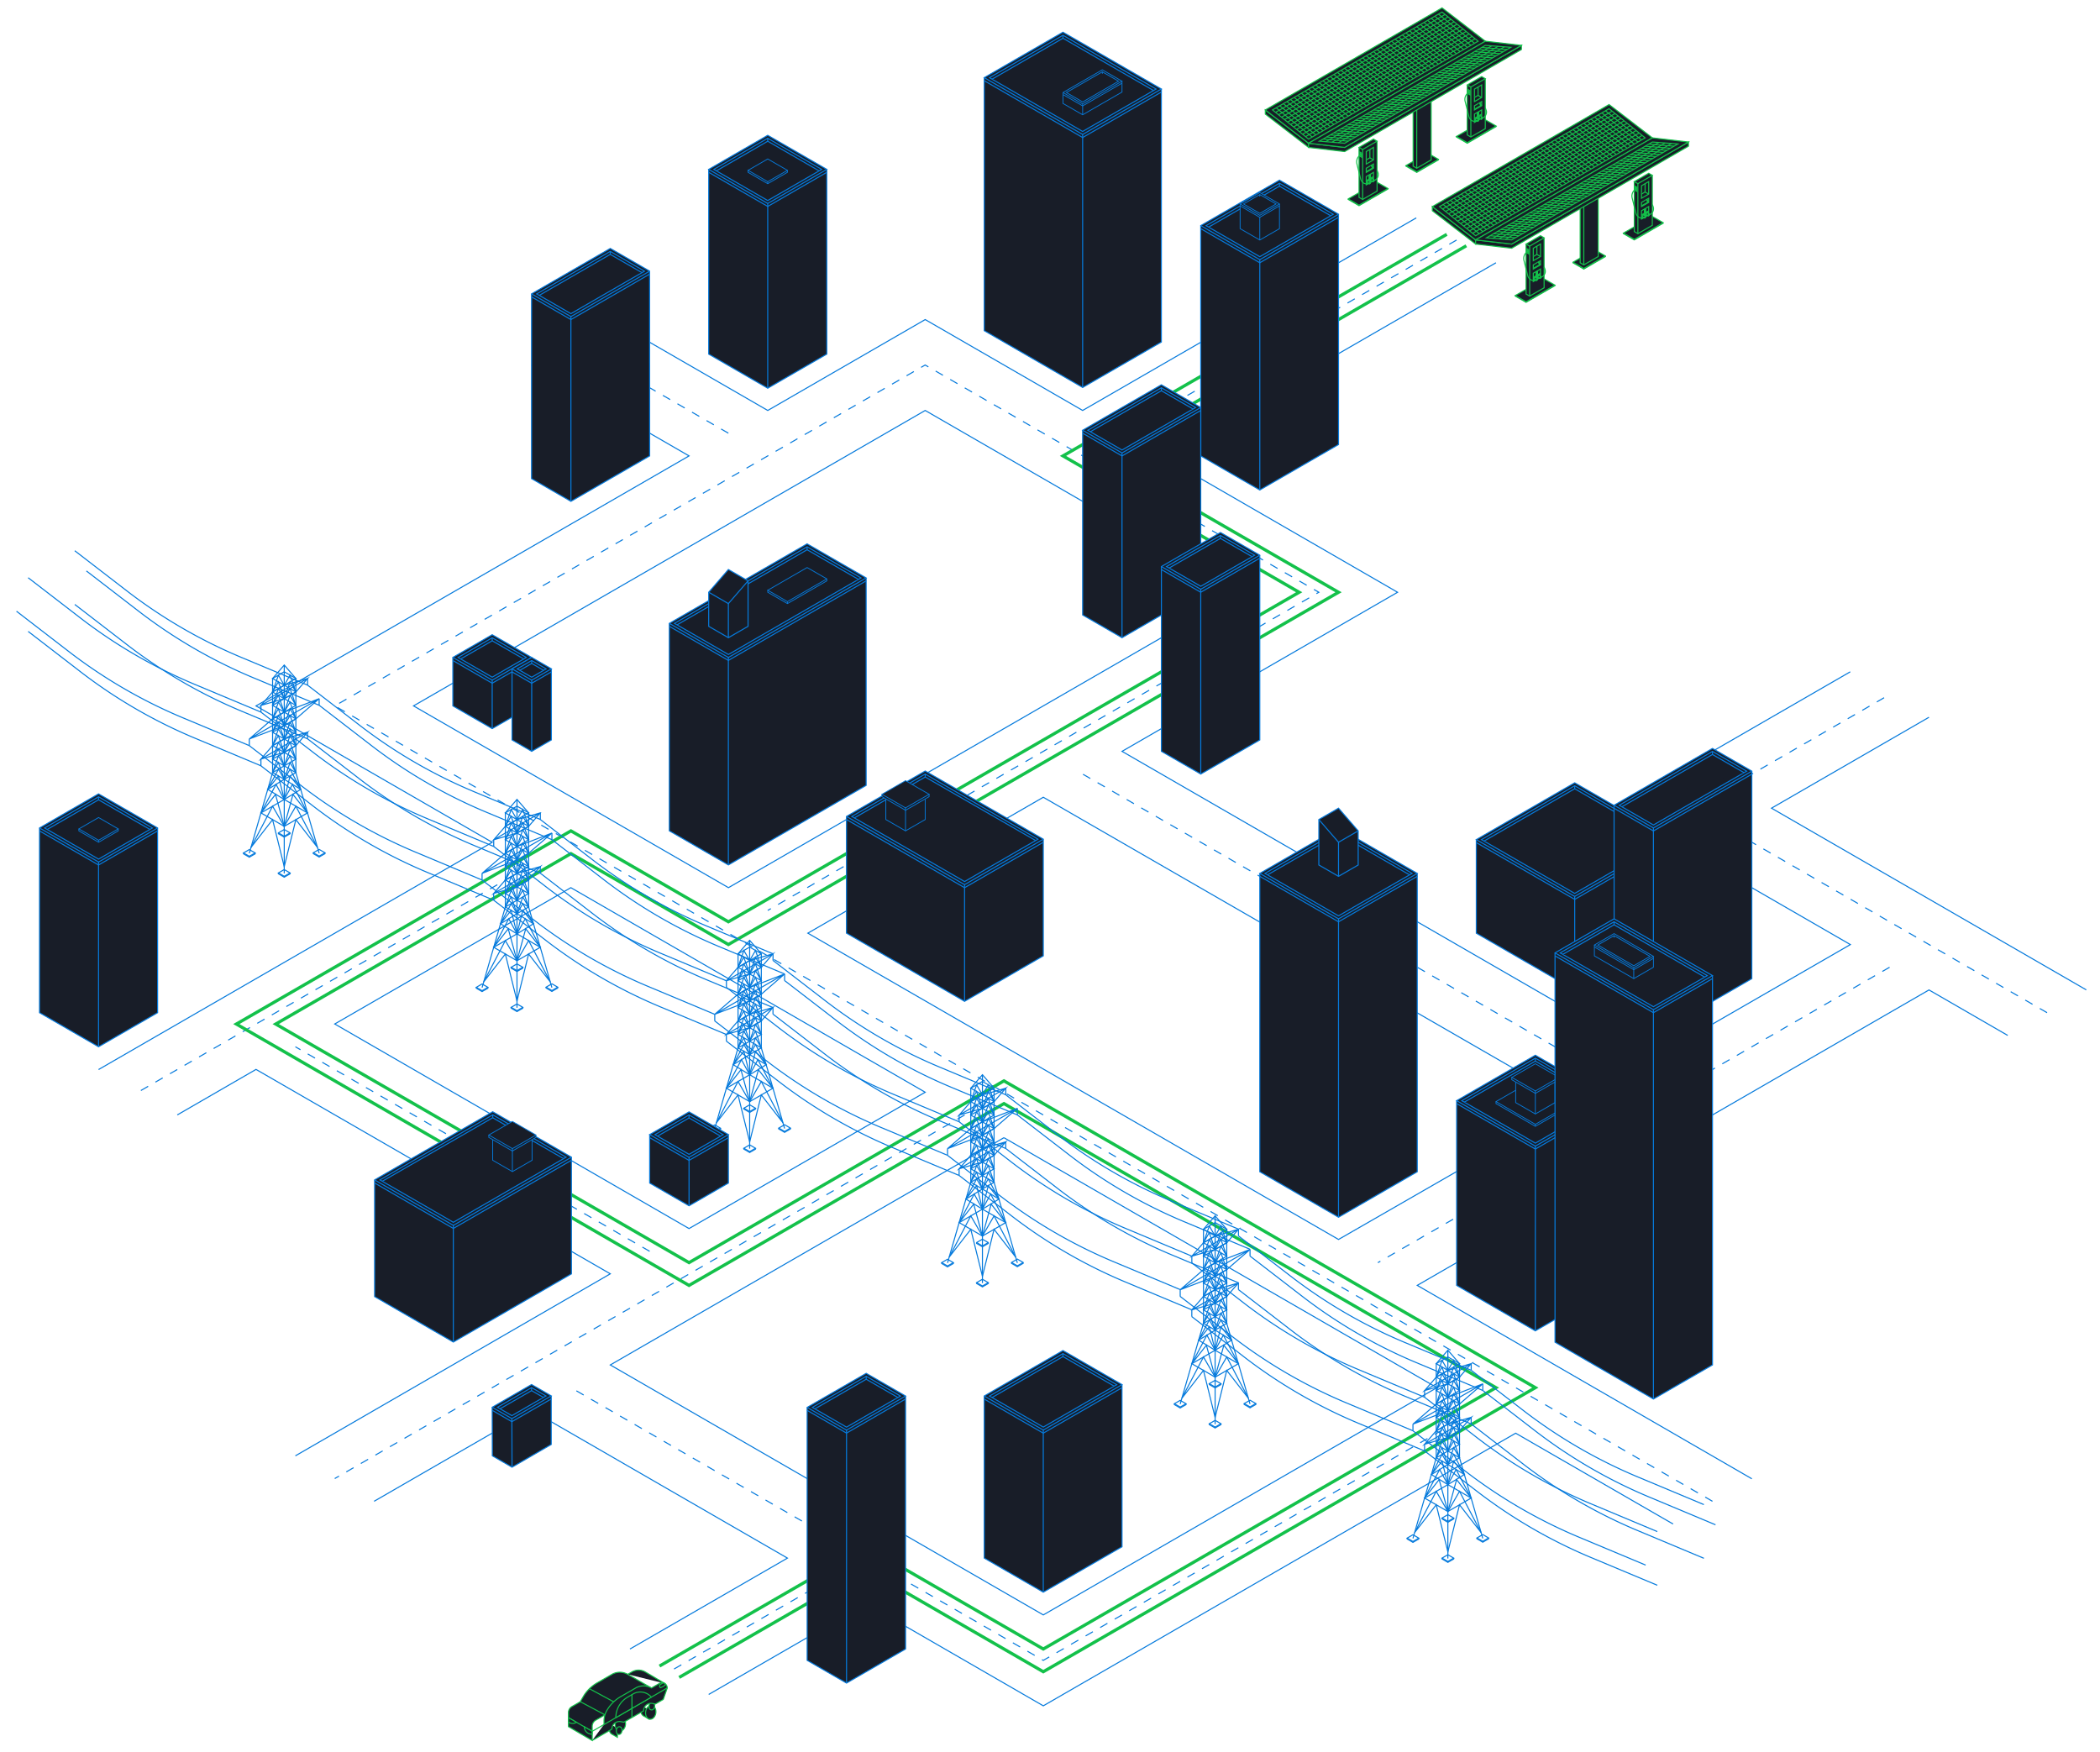 <svg id="Final_Illustrations_copy" data-name="Final Illustrations copy" xmlns="http://www.w3.org/2000/svg" viewBox="0 0 2000 1668.84"><defs><style>.cls-1,.cls-2,.cls-3,.cls-5{fill:none;}.cls-1,.cls-2,.cls-6,.cls-7{stroke:#057adc;}.cls-1,.cls-2,.cls-3,.cls-4,.cls-5,.cls-6,.cls-7{stroke-miterlimit:10;}.cls-2{stroke-dasharray:8;}.cls-3,.cls-4,.cls-5{stroke:#13c14a;}.cls-3{stroke-width:3px;}.cls-4,.cls-6,.cls-7{fill:#181d28;}.cls-7{stroke-width:0.75px;}</style></defs><polyline class="cls-1" points="1424.73 250.28 1106.07 434.25 1331.01 564.14 1068.59 715.67 1574.69 1007.89 1762.24 899.72 1537.2 769.78 1762.14 639.9"/><polyline class="cls-1" points="956.12 1083.66 1368.5 1321.76 993.61 1538.23 581.23 1300.12 956.12 1083.66"/><polygon class="cls-1" points="656.21 1170.22 318.8 975.34 543.67 845.51 881.13 1040.36 656.21 1170.22"/><polyline class="cls-1" points="1668.42 1408.56 1349.76 1224.33 1837.12 942.93 1912.12 986.25"/><polyline class="cls-1" points="1986.94 942.87 1687.16 769.79 1837.12 683.2"/><polyline class="cls-1" points="356.29 1429.99 506.25 1343.41 749.93 1484.11 599.97 1570.7"/><polyline class="cls-1" points="1593.4 1451.64 1443.48 1365.13 993.61 1624.82 824.91 1527.41 674.95 1613.99"/><polyline class="cls-1" points="93.86 1018.77 468.75 802.31 243.82 672.4 656.23 434.26 506.26 347.68"/><polyline class="cls-1" points="281.31 1386.7 581.23 1213.33 243.82 1018.63 168.84 1061.97"/><polyline class="cls-1" points="1348.83 207.53 1031.09 390.96 881.14 304.39 731.21 390.97 581.23 304.38"/><polygon class="cls-1" points="881.14 390.97 1181.06 564.14 693.75 845.51 393.83 672.37 881.14 390.97"/><polygon class="cls-1" points="993.61 759.39 769.39 888.85 1274.78 1180.6 1499.71 1051.25 993.61 759.39"/><line class="cls-2" x1="487.5" y1="834.72" x2="131.35" y2="1040.36"/><line class="cls-2" x1="1799.62" y1="921.31" x2="1312.26" y2="1202.71"/><polyline class="cls-2" points="1630.92 1429.99 318.8 672.38 881.11 347.68 1256.03 564.14 731.18 867.19"/><polyline class="cls-2" points="1387.24 1354.23 993.61 1581.52 543.74 1321.76"/><line class="cls-2" x1="1387.24" y1="228.63" x2="1068.58" y2="412.62"/><line class="cls-2" x1="1537.2" y1="1029.54" x2="1031.1" y2="737.31"/><polyline class="cls-2" points="1949.59 964.6 1612.18 769.78 1799.81 661.45"/><line class="cls-2" x1="693.69" y1="412.62" x2="543.74" y2="326.03"/><line class="cls-2" x1="918.71" y1="1062.01" x2="318.8" y2="1408.35"/><line class="cls-2" x1="618.72" y1="1191.89" x2="281.31" y2="997.07"/><line class="cls-2" x1="787.46" y1="1505.76" x2="637.46" y2="1592.35"/><polyline class="cls-3" points="646.83 1597.76 824.91 1494.93 993.61 1592.34 1462.23 1321.76 956.12 1029.54 656.21 1202.67 262.57 975.42 543.74 813.08 693.69 899.66 1274.78 564.14 1049.84 434.26 1396.47 234.12"/><polyline class="cls-3" points="1377.88 223.21 1012.35 434.26 1237.29 564.14 693.69 878.01 543.74 791.43 225.08 975.42 656.21 1224.36 956.12 1051.18 1424.74 1321.76 993.61 1570.7 824.91 1473.29 628.09 1586.93"/><polygon class="cls-1" points="259.61 646.28 270.7 639.88 281.78 646.28 270.7 652.67 259.61 646.28"/><polyline class="cls-1" points="303.95 812.7 281.78 735.91 281.78 646.28 270.7 633.48 259.61 646.28 259.61 735.91 237.44 812.7"/><line class="cls-1" x1="270.7" y1="633.48" x2="270.7" y2="831.9"/><polygon class="cls-1" points="259.61 659.11 270.7 652.71 281.78 659.11 270.7 665.51 259.61 659.11"/><polygon class="cls-1" points="259.61 735.91 270.7 729.51 281.78 735.91 270.7 742.31 259.61 735.91"/><polygon class="cls-1" points="259.61 671.91 270.7 665.51 281.78 671.91 270.7 678.31 259.61 671.91"/><polygon class="cls-1" points="259.61 684.78 270.7 678.39 281.78 684.78 270.7 691.18 259.61 684.78"/><polygon class="cls-1" points="259.61 697.51 270.7 691.11 281.78 697.51 270.7 703.91 259.61 697.51"/><polygon class="cls-1" points="259.61 710.31 270.7 703.91 281.78 710.31 270.7 716.71 259.61 710.31"/><polygon class="cls-1" points="259.61 723.11 270.7 716.71 281.78 723.11 270.7 729.51 259.61 723.11"/><polygon class="cls-1" points="270.7 742.31 254.99 751.91 270.7 761.51 286.4 751.91 270.7 742.31"/><polygon class="cls-1" points="281.78 659.11 276.24 649.48 270.7 665.51 265.09 649.48 259.61 659.11 265.15 643.11 270.7 652.71 276.24 643.08 281.78 659.11"/><polygon class="cls-1" points="281.78 671.91 276.24 662.27 270.7 678.31 265.09 662.27 259.61 671.91 265.15 655.91 270.7 665.51 276.24 655.88 281.78 671.91"/><polygon class="cls-1" points="281.78 684.73 276.24 675.09 270.7 691.13 265.09 675.09 259.61 684.73 265.15 668.73 270.7 678.33 276.24 668.69 281.78 684.73"/><polygon class="cls-1" points="281.78 697.53 276.24 687.89 270.7 703.93 265.09 687.89 259.61 697.53 265.15 681.53 270.7 691.13 276.24 681.49 281.78 697.53"/><polygon class="cls-1" points="281.78 710.33 276.24 700.69 270.7 716.73 265.09 700.69 259.61 710.33 265.15 694.33 270.7 703.93 276.24 694.29 281.78 710.33"/><polygon class="cls-1" points="281.78 723.13 276.24 713.49 270.7 729.53 265.09 713.49 259.61 723.13 265.15 707.13 270.7 716.73 276.24 707.09 281.78 723.13"/><polygon class="cls-1" points="281.78 735.93 276.24 726.29 270.7 742.33 265.09 726.29 259.61 735.93 265.15 719.93 270.7 729.53 276.24 719.89 281.78 735.93"/><polygon class="cls-1" points="270.7 761.51 248.53 774.31 270.7 787.11 292.86 774.31 270.7 761.51"/><polygon class="cls-1" points="286.4 751.91 276.24 739.11 270.7 761.51 265.15 739.11 254.99 751.91 265.19 732.69 270.7 742.33 276.27 732.69 286.4 751.91"/><polygon class="cls-1" points="292.86 774.31 279.01 756.71 270.7 787.11 262.38 756.71 248.53 774.31 262.86 747.1 270.7 761.51 278.53 747.1 292.86 774.31"/><polygon class="cls-1" points="302.36 807.22 281.78 780.71 270.7 825.5 259.61 780.71 239.03 807.22 259.61 767.91 270.7 787.11 281.78 767.91 302.36 807.22"/><polyline class="cls-1" points="231.9 812.44 231.9 813.28 237.44 816.48 242.99 813.28 242.99 812.44"/><polygon class="cls-1" points="237.44 809.24 231.9 812.44 231.9 812.44 237.44 815.64 242.99 812.44 242.99 812.44 237.44 809.24"/><line class="cls-1" x1="237.44" y1="816.48" x2="237.44" y2="815.64"/><polyline class="cls-1" points="298.4 812.28 298.4 813.12 303.95 816.32 309.49 813.12 309.49 812.28"/><polygon class="cls-1" points="303.95 809.08 298.41 812.28 298.41 812.28 303.95 815.48 309.49 812.28 309.49 812.28 303.95 809.08"/><line class="cls-1" x1="303.95" y1="816.32" x2="303.95" y2="815.48"/><polyline class="cls-1" points="265.15 831.48 265.15 832.32 270.7 835.52 276.24 832.32 276.24 831.48"/><polygon class="cls-1" points="270.7 828.28 265.15 831.48 265.15 831.48 270.7 834.68 276.24 831.48 276.24 831.48 270.7 828.28"/><line class="cls-1" x1="270.7" y1="835.52" x2="270.7" y2="834.68"/><polyline class="cls-1" points="265.15 793.33 265.15 794.16 270.7 797.37 276.24 794.16 276.24 793.33"/><polygon class="cls-1" points="270.7 790.13 265.15 793.32 265.15 793.33 270.7 796.52 276.24 793.33 276.24 793.32 270.7 790.13"/><line class="cls-1" x1="270.7" y1="797.37" x2="270.7" y2="796.53"/><polyline class="cls-1" points="248.53 671.91 270.7 665.51 281.78 659.11 292.92 646.28 292.92 646.28 248.53 671.91 248.53 671.91 259.61 659.11 270.7 652.71 292.93 646.28"/><line class="cls-1" x1="292.93" y1="646.28" x2="292.93" y2="652.68"/><line class="cls-1" x1="248.53" y1="678.39" x2="248.53" y2="671.91"/><polyline class="cls-1" points="248.5 723.05 270.66 716.65 281.75 710.25 292.89 697.42 292.89 697.42 248.5 723.05 248.5 723.05 259.58 710.25 270.66 703.85 292.89 697.42"/><line class="cls-1" x1="292.89" y1="703.82" x2="292.89" y2="697.42"/><line class="cls-1" x1="248.5" y1="729.53" x2="248.5" y2="723.05"/><polyline class="cls-1" points="303.95 665.51 270.7 678.31 259.61 684.73 237.44 703.88 303.95 665.51 281.78 684.73 270.7 691.13 237.44 703.88"/><line class="cls-1" x1="237.44" y1="710.31" x2="237.44" y2="703.78"/><line class="cls-1" x1="303.95" y1="671.91" x2="303.95" y2="665.4"/><polygon class="cls-1" points="481.28 774.27 492.37 767.87 503.45 774.27 492.37 780.67 481.28 774.27"/><polyline class="cls-1" points="525.62 940.7 503.45 863.9 503.45 774.27 492.37 761.47 481.28 774.27 481.28 863.9 459.12 940.7"/><line class="cls-1" x1="492.37" y1="761.47" x2="492.37" y2="959.9"/><polygon class="cls-1" points="481.28 787.11 492.37 780.71 503.45 787.11 492.37 793.5 481.28 787.11"/><polygon class="cls-1" points="481.28 863.9 492.37 857.5 503.45 863.9 492.37 870.3 481.28 863.9"/><polygon class="cls-1" points="481.28 799.9 492.37 793.5 503.45 799.9 492.37 806.3 481.28 799.9"/><polygon class="cls-1" points="481.28 812.78 492.37 806.38 503.45 812.78 492.37 819.18 481.28 812.78"/><polygon class="cls-1" points="481.28 825.5 492.37 819.1 503.45 825.5 492.37 831.9 481.28 825.5"/><polygon class="cls-1" points="481.28 838.3 492.37 831.9 503.45 838.3 492.37 844.7 481.28 838.3"/><polygon class="cls-1" points="481.28 851.1 492.37 844.7 503.45 851.1 492.37 857.5 481.28 851.1"/><polygon class="cls-1" points="492.37 870.3 476.67 879.9 492.37 889.5 508.07 879.9 492.37 870.3"/><polygon class="cls-1" points="503.45 787.11 497.91 777.47 492.37 793.5 486.76 777.47 481.28 787.11 486.82 771.11 492.37 780.71 497.91 771.07 503.45 787.11"/><polygon class="cls-1" points="503.45 799.9 497.91 790.27 492.37 806.3 486.76 790.27 481.28 799.9 486.82 783.9 492.37 793.5 497.91 783.87 503.45 799.9"/><polygon class="cls-1" points="503.45 812.72 497.91 803.09 492.37 819.12 486.76 803.09 481.28 812.72 486.82 796.72 492.37 806.32 497.91 796.69 503.45 812.72"/><polygon class="cls-1" points="503.45 825.52 497.91 815.88 492.37 831.92 486.76 815.88 481.28 825.52 486.82 809.52 492.37 819.12 497.91 809.49 503.45 825.52"/><polygon class="cls-1" points="503.45 838.32 497.91 828.68 492.37 844.72 486.76 828.68 481.28 838.32 486.82 822.32 492.37 831.92 497.91 822.28 503.45 838.32"/><polygon class="cls-1" points="503.45 851.12 497.91 841.48 492.37 857.52 486.76 841.48 481.28 851.12 486.82 835.12 492.37 844.72 497.91 835.08 503.45 851.12"/><polygon class="cls-1" points="503.45 863.92 497.91 854.28 492.37 870.32 486.76 854.28 481.28 863.92 486.82 847.92 492.37 857.52 497.91 847.88 503.45 863.92"/><polygon class="cls-1" points="492.37 889.5 470.2 902.3 492.37 915.1 514.53 902.3 492.37 889.5"/><polygon class="cls-1" points="508.07 879.9 497.91 867.1 492.37 889.5 486.82 867.1 476.67 879.9 486.86 860.68 492.37 870.32 497.94 860.68 508.07 879.9"/><polygon class="cls-1" points="514.53 902.3 500.68 884.7 492.37 915.1 484.05 884.7 470.2 902.3 484.53 875.09 492.37 889.5 500.2 875.09 514.53 902.3"/><polygon class="cls-1" points="524.03 935.21 503.45 908.7 492.37 953.5 481.28 908.7 460.7 935.21 481.28 895.9 492.37 915.1 503.45 895.9 524.03 935.21"/><polyline class="cls-1" points="453.57 940.43 453.57 941.27 459.12 944.47 464.66 941.27 464.66 940.43"/><polygon class="cls-1" points="459.12 937.23 453.58 940.43 453.58 940.43 459.12 943.63 464.66 940.43 464.66 940.43 459.12 937.23"/><line class="cls-1" x1="459.12" y1="944.47" x2="459.12" y2="943.63"/><polyline class="cls-1" points="520.08 940.28 520.08 941.12 525.62 944.32 531.16 941.12 531.16 940.28"/><polygon class="cls-1" points="525.62 937.08 520.08 940.28 520.08 940.28 525.62 943.48 531.16 940.28 531.16 940.28 525.62 937.08"/><line class="cls-1" x1="525.62" y1="944.32" x2="525.62" y2="943.48"/><polyline class="cls-1" points="486.82 959.48 486.82 960.32 492.37 963.52 497.91 960.32 497.91 959.48"/><polygon class="cls-1" points="492.37 956.28 486.83 959.48 486.83 959.48 492.37 962.68 497.91 959.48 497.91 959.48 492.37 956.28"/><line class="cls-1" x1="492.37" y1="963.52" x2="492.37" y2="962.68"/><polyline class="cls-1" points="486.82 921.32 486.82 922.16 492.37 925.36 497.91 922.16 497.91 921.32"/><polygon class="cls-1" points="492.37 918.12 486.83 921.32 486.83 921.32 492.37 924.52 497.91 921.32 497.91 921.32 492.37 918.12"/><line class="cls-1" x1="492.37" y1="925.36" x2="492.37" y2="924.52"/><polyline class="cls-1" points="470.2 799.9 492.37 793.5 503.45 787.11 514.6 774.27 514.59 774.27 470.2 799.9 470.2 799.9 481.28 787.11 492.37 780.71 514.6 774.27"/><line class="cls-1" x1="514.6" y1="780.67" x2="514.6" y2="774.27"/><line class="cls-1" x1="470.2" y1="806.38" x2="470.2" y2="799.9"/><polyline class="cls-1" points="470.17 851.05 492.33 844.65 503.42 838.25 514.56 825.41 514.56 825.41 470.17 851.04 470.17 851.04 481.25 838.25 492.33 831.85 514.57 825.41"/><line class="cls-1" x1="514.57" y1="831.81" x2="514.57" y2="825.41"/><line class="cls-1" x1="470.17" y1="857.52" x2="470.17" y2="851.04"/><polyline class="cls-1" points="525.62 793.5 492.37 806.3 481.28 812.72 459.12 831.87 525.62 793.5 503.45 812.72 492.37 819.12 459.12 831.87"/><line class="cls-1" x1="459.12" y1="838.3" x2="459.12" y2="831.78"/><line class="cls-1" x1="525.62" y1="799.9" x2="525.62" y2="793.4"/><path class="cls-1" d="M292.86,652.56l49.65,38.27A485.09,485.09,0,0,0,451.24,754l63.28,26.5"/><path class="cls-1" d="M248.47,678.26l49.65,38.26a484.75,484.75,0,0,0,108.73,63.22l63.28,26.5"/><path class="cls-1" d="M237.37,710.19,287,748.45a485.09,485.09,0,0,0,108.73,63.21L459,838.17"/><path class="cls-1" d="M248.47,729.43l49.65,38.27a485.09,485.09,0,0,0,108.73,63.21l63.28,26.5"/><path class="cls-1" d="M292.86,703.72,342.51,742a485.09,485.09,0,0,0,108.73,63.21l63.28,26.51"/><path class="cls-1" d="M304,671.81l49.64,38.26a485.51,485.51,0,0,0,108.73,63.22l63.29,26.5"/><path class="cls-1" d="M71.2,524.58l49.65,38.27a485.09,485.09,0,0,0,108.73,63.21l63.28,26.5"/><path class="cls-1" d="M82.29,543.83l49.64,38.26a485.51,485.51,0,0,0,108.73,63.22L304,671.81"/><path class="cls-1" d="M71.23,575.74,120.88,614a485.09,485.09,0,0,0,108.73,63.21l63.28,26.51"/><path class="cls-1" d="M26.84,601.45l49.65,38.27a484.65,484.65,0,0,0,108.73,63.21l63.28,26.5"/><path class="cls-1" d="M15.71,582.2l49.65,38.27a484.87,484.87,0,0,0,108.73,63.21l63.28,26.51"/><path class="cls-1" d="M26.81,550.28l49.65,38.26a484.75,484.75,0,0,0,108.73,63.22l63.28,26.5"/><path class="cls-1" d="M514.52,780.54l49.65,38.27A485.09,485.09,0,0,0,672.9,882l63.28,26.5"/><path class="cls-1" d="M525.61,799.79l49.64,38.26A485.51,485.51,0,0,0,684,901.27l63.29,26.5"/><path class="cls-1" d="M514.56,831.7,564.2,870a485.51,485.51,0,0,0,108.73,63.22l63.29,26.5"/><path class="cls-1" d="M470.16,857.41l49.65,38.27a484.65,484.65,0,0,0,108.73,63.21l63.28,26.5"/><path class="cls-1" d="M459,838.17l49.65,38.26a485.09,485.09,0,0,0,108.73,63.21l63.28,26.51"/><path class="cls-1" d="M470.13,806.24l49.65,38.27a485.09,485.09,0,0,0,108.73,63.21l63.28,26.5"/><polygon class="cls-1" points="702.89 908.5 713.98 902.1 725.06 908.5 713.98 914.9 702.89 908.5"/><polyline class="cls-1" points="747.23 1074.93 725.06 998.13 725.06 908.5 713.98 895.7 702.89 908.5 702.89 998.13 680.72 1074.93"/><line class="cls-1" x1="713.97" y1="895.7" x2="713.97" y2="1094.13"/><polygon class="cls-1" points="702.89 921.34 713.98 914.94 725.06 921.34 713.98 927.74 702.89 921.34"/><polygon class="cls-1" points="702.89 998.13 713.98 991.74 725.06 998.13 713.98 1004.53 702.89 998.13"/><polygon class="cls-1" points="702.89 934.14 713.98 927.74 725.06 934.14 713.98 940.54 702.89 934.14"/><polygon class="cls-1" points="702.89 947.01 713.98 940.61 725.06 947.01 713.98 953.41 702.89 947.01"/><polygon class="cls-1" points="702.89 959.74 713.98 953.34 725.06 959.74 713.98 966.14 702.89 959.74"/><polygon class="cls-1" points="702.89 972.54 713.98 966.14 725.06 972.54 713.98 978.94 702.89 972.54"/><polygon class="cls-1" points="702.89 985.34 713.98 978.94 725.06 985.34 713.98 991.74 702.89 985.34"/><polygon class="cls-1" points="713.98 1004.53 698.27 1014.13 713.98 1023.73 729.68 1014.13 713.98 1004.53"/><polygon class="cls-1" points="725.06 921.34 719.52 911.7 713.98 927.74 708.37 911.7 702.89 921.34 708.43 905.34 713.98 914.94 719.52 905.3 725.06 921.34"/><polygon class="cls-1" points="725.06 934.14 719.52 924.5 713.98 940.54 708.37 924.5 702.89 934.14 708.43 918.14 713.98 927.74 719.52 918.1 725.06 934.14"/><polygon class="cls-1" points="725.06 946.96 719.52 937.32 713.98 953.36 708.37 937.32 702.89 946.96 708.43 930.96 713.98 940.56 719.52 930.92 725.06 946.96"/><polygon class="cls-1" points="725.06 959.76 719.52 950.12 713.98 966.15 708.37 950.12 702.89 959.76 708.43 943.76 713.98 953.36 719.52 943.72 725.06 959.76"/><polygon class="cls-1" points="725.06 972.55 719.52 962.92 713.98 978.96 708.37 962.92 702.89 972.55 708.43 956.56 713.98 966.15 719.52 956.52 725.06 972.55"/><polygon class="cls-1" points="725.06 985.35 719.52 975.72 713.98 991.75 708.37 975.72 702.89 985.35 708.43 969.36 713.98 978.96 719.52 969.32 725.06 985.35"/><polygon class="cls-1" points="725.06 998.15 719.52 988.52 713.98 1004.55 708.37 988.52 702.89 998.15 708.43 982.15 713.98 991.75 719.52 982.12 725.06 998.15"/><polygon class="cls-1" points="713.98 1023.73 691.81 1036.53 713.98 1049.33 736.14 1036.53 713.98 1023.73"/><polygon class="cls-1" points="729.68 1014.13 719.52 1001.34 713.98 1023.73 708.43 1001.34 698.27 1014.13 708.47 994.92 713.98 1004.55 719.55 994.92 729.68 1014.13"/><polygon class="cls-1" points="736.14 1036.53 722.29 1018.93 713.98 1049.33 705.66 1018.93 691.81 1036.53 706.14 1009.33 713.98 1023.73 721.81 1009.33 736.14 1036.53"/><polygon class="cls-1" points="745.64 1069.44 725.06 1042.93 713.98 1087.73 702.89 1042.93 682.31 1069.44 702.89 1030.13 713.98 1049.33 725.06 1030.13 745.64 1069.44"/><polyline class="cls-1" points="675.18 1074.67 675.18 1075.51 680.72 1078.71 686.27 1075.51 686.27 1074.67"/><polygon class="cls-1" points="680.72 1071.47 675.18 1074.66 675.18 1074.67 680.72 1077.87 686.26 1074.67 686.26 1074.66 680.72 1071.47"/><line class="cls-1" x1="680.72" y1="1078.71" x2="680.72" y2="1077.87"/><polyline class="cls-1" points="741.68 1074.51 741.68 1075.35 747.23 1078.55 752.77 1075.35 752.77 1074.51"/><polygon class="cls-1" points="747.23 1071.31 741.68 1074.51 741.68 1074.51 747.23 1077.71 752.77 1074.51 752.77 1074.51 747.23 1071.31"/><line class="cls-1" x1="747.23" y1="1078.55" x2="747.23" y2="1077.71"/><polyline class="cls-1" points="708.43 1093.71 708.43 1094.55 713.98 1097.75 719.52 1094.55 719.52 1093.71"/><polygon class="cls-1" points="713.98 1090.51 708.43 1093.71 708.43 1093.71 713.98 1096.91 719.51 1093.71 719.51 1093.71 713.98 1090.51"/><line class="cls-1" x1="713.97" y1="1097.75" x2="713.97" y2="1096.91"/><polyline class="cls-1" points="708.43 1055.55 708.43 1056.39 713.98 1059.59 719.52 1056.39 719.52 1055.55"/><polygon class="cls-1" points="713.98 1052.35 708.43 1055.55 708.43 1055.55 713.98 1058.75 719.51 1055.55 719.51 1055.55 713.98 1052.35"/><line class="cls-1" x1="713.97" y1="1059.59" x2="713.97" y2="1058.75"/><polyline class="cls-1" points="691.81 934.14 713.98 927.74 725.06 921.34 736.2 908.51 736.2 908.51 691.81 934.14 691.81 934.13 702.89 921.34 713.98 914.94 736.21 908.5"/><line class="cls-1" x1="736.21" y1="908.5" x2="736.21" y2="914.9"/><line class="cls-1" x1="691.81" y1="940.61" x2="691.81" y2="934.14"/><polyline class="cls-1" points="691.77 985.28 713.94 978.88 725.03 972.48 736.17 959.65 736.17 959.65 691.78 985.28 691.78 985.28 702.86 972.48 713.94 966.08 736.17 959.64"/><line class="cls-1" x1="736.17" y1="966.04" x2="736.17" y2="959.64"/><line class="cls-1" x1="691.78" y1="991.75" x2="691.78" y2="985.28"/><polyline class="cls-1" points="747.23 927.74 713.98 940.54 702.89 946.96 680.72 966.1 747.23 927.74 725.06 946.96 713.98 953.36 680.72 966.1"/><line class="cls-1" x1="680.72" y1="972.54" x2="680.72" y2="966.01"/><line class="cls-1" x1="747.23" y1="934.14" x2="747.23" y2="927.63"/><polygon class="cls-1" points="924.56 1036.5 935.65 1030.1 946.73 1036.5 935.65 1042.89 924.56 1036.5"/><polyline class="cls-1" points="968.9 1202.92 946.73 1126.13 946.73 1036.5 935.65 1023.7 924.56 1036.5 924.56 1126.13 902.39 1202.92"/><line class="cls-1" x1="935.65" y1="1023.7" x2="935.65" y2="1222.12"/><polygon class="cls-1" points="924.56 1049.33 935.65 1042.93 946.73 1049.33 935.65 1055.73 924.56 1049.33"/><polygon class="cls-1" points="924.56 1126.13 935.65 1119.73 946.73 1126.13 935.65 1132.53 924.56 1126.13"/><polygon class="cls-1" points="924.56 1062.13 935.65 1055.73 946.73 1062.13 935.65 1068.53 924.56 1062.13"/><polygon class="cls-1" points="924.56 1075.01 935.65 1068.61 946.73 1075.01 935.65 1081.4 924.56 1075.01"/><polygon class="cls-1" points="924.56 1087.73 935.65 1081.33 946.73 1087.73 935.65 1094.13 924.56 1087.73"/><polygon class="cls-1" points="924.56 1100.53 935.65 1094.13 946.73 1100.53 935.65 1106.93 924.56 1100.53"/><polygon class="cls-1" points="924.56 1113.33 935.65 1106.93 946.73 1113.33 935.65 1119.73 924.56 1113.33"/><polygon class="cls-1" points="935.65 1132.53 919.94 1142.13 935.65 1151.73 951.35 1142.13 935.65 1132.53"/><polygon class="cls-1" points="946.73 1049.33 941.19 1039.7 935.65 1055.73 930.04 1039.7 924.56 1049.33 930.1 1033.33 935.65 1042.93 941.19 1033.3 946.73 1049.33"/><polygon class="cls-1" points="946.73 1062.13 941.19 1052.49 935.65 1068.53 930.04 1052.49 924.56 1062.13 930.1 1046.13 935.65 1055.73 941.19 1046.1 946.73 1062.13"/><polygon class="cls-1" points="946.73 1074.95 941.19 1065.31 935.65 1081.35 930.04 1065.31 924.56 1074.95 930.1 1058.95 935.65 1068.55 941.19 1058.91 946.73 1074.95"/><polygon class="cls-1" points="946.73 1087.75 941.19 1078.11 935.65 1094.15 930.04 1078.11 924.56 1087.75 930.1 1071.75 935.65 1081.35 941.19 1071.71 946.73 1087.75"/><polygon class="cls-1" points="946.73 1100.55 941.19 1090.91 935.65 1106.95 930.04 1090.91 924.56 1100.55 930.1 1084.55 935.65 1094.15 941.19 1084.51 946.73 1100.55"/><polygon class="cls-1" points="946.73 1113.35 941.19 1103.71 935.65 1119.75 930.04 1103.71 924.56 1113.35 930.1 1097.35 935.65 1106.95 941.19 1097.31 946.73 1113.35"/><polygon class="cls-1" points="946.73 1126.15 941.19 1116.51 935.65 1132.55 930.04 1116.51 924.56 1126.15 930.1 1110.15 935.65 1119.75 941.19 1110.11 946.73 1126.15"/><polygon class="cls-1" points="935.65 1151.73 913.48 1164.53 935.65 1177.33 957.81 1164.53 935.65 1151.73"/><polygon class="cls-1" points="951.35 1142.13 941.19 1129.33 935.65 1151.73 930.1 1129.33 919.94 1142.13 930.14 1122.91 935.65 1132.55 941.22 1122.91 951.35 1142.13"/><polygon class="cls-1" points="957.81 1164.53 943.96 1146.93 935.65 1177.33 927.33 1146.93 913.48 1164.53 927.81 1137.32 935.65 1151.73 943.48 1137.32 957.81 1164.53"/><polygon class="cls-1" points="967.31 1197.44 946.73 1170.93 935.65 1215.72 924.56 1170.93 903.98 1197.44 924.56 1158.13 935.65 1177.33 946.73 1158.13 967.31 1197.44"/><polyline class="cls-1" points="896.85 1202.66 896.85 1203.5 902.39 1206.7 907.94 1203.5 907.94 1202.66"/><polygon class="cls-1" points="902.39 1199.46 896.86 1202.66 896.86 1202.66 902.39 1205.86 907.94 1202.66 907.94 1202.66 902.39 1199.46"/><line class="cls-1" x1="902.4" y1="1206.7" x2="902.4" y2="1205.86"/><polyline class="cls-1" points="963.36 1202.5 963.36 1203.34 968.9 1206.54 974.44 1203.34 974.44 1202.5"/><polygon class="cls-1" points="968.9 1199.3 963.36 1202.5 963.36 1202.51 968.9 1205.7 974.44 1202.51 974.44 1202.5 968.9 1199.3"/><line class="cls-1" x1="968.9" y1="1206.54" x2="968.9" y2="1205.7"/><polyline class="cls-1" points="930.1 1221.7 930.1 1222.54 935.65 1225.74 941.19 1222.54 941.19 1221.7"/><polygon class="cls-1" points="935.65 1218.5 930.11 1221.7 930.11 1221.7 935.65 1224.9 941.19 1221.7 941.19 1221.7 935.65 1218.5"/><line class="cls-1" x1="935.65" y1="1225.74" x2="935.65" y2="1224.9"/><polyline class="cls-1" points="930.1 1183.55 930.1 1184.38 935.65 1187.59 941.19 1184.38 941.19 1183.55"/><polygon class="cls-1" points="935.65 1180.35 930.11 1183.54 930.11 1183.55 935.65 1186.74 941.19 1183.55 941.19 1183.54 935.65 1180.35"/><line class="cls-1" x1="935.65" y1="1187.58" x2="935.65" y2="1186.74"/><polyline class="cls-1" points="913.48 1062.13 935.65 1055.73 946.73 1049.33 957.87 1036.5 957.87 1036.5 913.48 1062.13 913.48 1062.13 924.56 1049.33 935.65 1042.93 957.88 1036.5"/><line class="cls-1" x1="957.88" y1="1042.9" x2="957.88" y2="1036.5"/><line class="cls-1" x1="913.48" y1="1068.61" x2="913.48" y2="1062.13"/><polyline class="cls-1" points="913.45 1113.27 935.61 1106.87 946.7 1100.47 957.84 1087.64 957.84 1087.64 913.45 1113.27 913.45 1113.27 924.53 1100.47 935.61 1094.07 957.85 1087.64"/><line class="cls-1" x1="957.85" y1="1094.04" x2="957.85" y2="1087.64"/><line class="cls-1" x1="913.45" y1="1119.75" x2="913.45" y2="1113.27"/><polyline class="cls-1" points="968.9 1055.73 935.65 1068.53 924.56 1074.95 902.39 1094.1 968.9 1055.73 946.73 1074.95 935.65 1081.35 902.39 1094.1"/><line class="cls-1" x1="902.4" y1="1100.53" x2="902.4" y2="1094"/><line class="cls-1" x1="968.9" y1="1062.13" x2="968.9" y2="1055.62"/><path class="cls-1" d="M736.14,914.79l49.65,38.27a484.65,484.65,0,0,0,108.73,63.21l63.28,26.5"/><path class="cls-1" d="M691.75,940.49l49.65,38.26A485.51,485.51,0,0,0,850.13,1042l63.28,26.5"/><path class="cls-1" d="M680.65,972.41l49.65,38.27A484.65,484.65,0,0,0,839,1073.89l63.28,26.5"/><path class="cls-1" d="M691.75,991.66l49.65,38.26a485.51,485.51,0,0,0,108.73,63.22l63.28,26.5"/><path class="cls-1" d="M736.14,965.94l49.65,38.27a484.65,484.65,0,0,0,108.73,63.21l63.28,26.5"/><path class="cls-1" d="M747.23,934l49.64,38.27a485.09,485.09,0,0,0,108.73,63.21L968.89,1062"/><path class="cls-1" d="M957.8,1042.77l49.65,38.27a484.87,484.87,0,0,0,108.73,63.21l63.28,26.5"/><path class="cls-1" d="M968.89,1062l49.64,38.26a485.09,485.09,0,0,0,108.73,63.21l63.29,26.51"/><path class="cls-1" d="M957.83,1093.92l49.65,38.27a485.09,485.09,0,0,0,108.73,63.21l63.28,26.5"/><path class="cls-1" d="M913.44,1119.64l49.65,38.26a484.31,484.31,0,0,0,108.73,63.22l63.28,26.5"/><path class="cls-1" d="M902.31,1100.39,952,1138.66a484.87,484.87,0,0,0,108.73,63.21l63.28,26.5"/><path class="cls-1" d="M913.41,1068.47l49.65,38.26A485.51,485.51,0,0,0,1071.79,1170l63.28,26.5"/><polygon class="cls-1" points="1146.17 1170.9 1157.25 1164.5 1168.33 1170.9 1157.25 1177.3 1146.17 1170.9"/><polyline class="cls-1" points="1190.5 1337.33 1168.33 1260.53 1168.33 1170.9 1157.25 1158.1 1146.17 1170.9 1146.17 1260.53 1124 1337.33"/><line class="cls-1" x1="1157.25" y1="1158.1" x2="1157.25" y2="1356.53"/><polygon class="cls-1" points="1146.17 1183.74 1157.25 1177.34 1168.33 1183.74 1157.25 1190.14 1146.17 1183.74"/><polygon class="cls-1" points="1146.17 1260.53 1157.25 1254.13 1168.33 1260.53 1157.25 1266.93 1146.17 1260.53"/><polygon class="cls-1" points="1146.17 1196.54 1157.25 1190.14 1168.33 1196.54 1157.25 1202.93 1146.17 1196.54"/><polygon class="cls-1" points="1146.17 1209.41 1157.25 1203.01 1168.33 1209.41 1157.25 1215.81 1146.17 1209.41"/><polygon class="cls-1" points="1146.17 1222.13 1157.25 1215.73 1168.33 1222.13 1157.25 1228.53 1146.17 1222.13"/><polygon class="cls-1" points="1146.17 1234.93 1157.25 1228.53 1168.33 1234.93 1157.25 1241.33 1146.17 1234.93"/><polygon class="cls-1" points="1146.17 1247.73 1157.25 1241.33 1168.33 1247.73 1157.25 1254.13 1146.17 1247.73"/><polygon class="cls-1" points="1157.25 1266.93 1141.55 1276.53 1157.25 1286.13 1172.95 1276.53 1157.25 1266.93"/><polygon class="cls-1" points="1168.33 1183.74 1162.79 1174.1 1157.25 1190.14 1151.64 1174.1 1146.17 1183.74 1151.71 1167.74 1157.25 1177.34 1162.79 1167.7 1168.33 1183.74"/><polygon class="cls-1" points="1168.33 1196.54 1162.79 1186.9 1157.25 1202.93 1151.64 1186.9 1146.17 1196.54 1151.71 1180.54 1157.25 1190.14 1162.79 1180.5 1168.33 1196.54"/><polygon class="cls-1" points="1168.33 1209.35 1162.79 1199.72 1157.25 1215.75 1151.64 1199.72 1146.17 1209.35 1151.71 1193.36 1157.25 1202.95 1162.79 1193.32 1168.33 1209.35"/><polygon class="cls-1" points="1168.33 1222.15 1162.79 1212.52 1157.25 1228.55 1151.64 1212.52 1146.17 1222.15 1151.71 1206.15 1157.25 1215.75 1162.79 1206.12 1168.33 1222.15"/><polygon class="cls-1" points="1168.33 1234.95 1162.79 1225.32 1157.25 1241.35 1151.64 1225.32 1146.17 1234.95 1151.71 1218.95 1157.25 1228.55 1162.79 1218.92 1168.33 1234.95"/><polygon class="cls-1" points="1168.33 1247.75 1162.79 1238.12 1157.25 1254.15 1151.64 1238.12 1146.17 1247.75 1151.71 1231.75 1157.25 1241.35 1162.79 1231.71 1168.33 1247.75"/><polygon class="cls-1" points="1168.33 1260.55 1162.79 1250.91 1157.25 1266.95 1151.64 1250.91 1146.17 1260.55 1151.71 1244.55 1157.25 1254.15 1162.79 1244.52 1168.33 1260.55"/><polygon class="cls-1" points="1157.25 1286.13 1135.08 1298.93 1157.25 1311.73 1179.42 1298.93 1157.25 1286.13"/><polygon class="cls-1" points="1172.95 1276.53 1162.79 1263.73 1157.25 1286.13 1151.71 1263.73 1141.55 1276.53 1151.74 1257.31 1157.25 1266.95 1162.82 1257.31 1172.95 1276.53"/><polygon class="cls-1" points="1179.42 1298.93 1165.56 1281.33 1157.25 1311.73 1148.94 1281.33 1135.08 1298.93 1149.41 1271.72 1157.25 1286.13 1165.09 1271.72 1179.42 1298.93"/><polygon class="cls-1" points="1188.92 1331.84 1168.33 1305.33 1157.25 1350.13 1146.17 1305.33 1125.58 1331.84 1146.17 1292.53 1157.25 1311.73 1168.33 1292.53 1188.92 1331.84"/><polyline class="cls-1" points="1118.46 1337.06 1118.46 1337.9 1124 1341.1 1129.54 1337.9 1129.54 1337.06"/><polygon class="cls-1" points="1124 1333.86 1118.46 1337.06 1118.46 1337.06 1124 1340.26 1129.54 1337.06 1129.54 1337.06 1124 1333.86"/><line class="cls-1" x1="1124" y1="1341.1" x2="1124" y2="1340.26"/><polyline class="cls-1" points="1184.96 1336.91 1184.96 1337.75 1190.5 1340.95 1196.04 1337.75 1196.04 1336.91"/><polygon class="cls-1" points="1190.5 1333.71 1184.96 1336.91 1184.96 1336.91 1190.5 1340.11 1196.04 1336.91 1196.04 1336.91 1190.5 1333.71"/><line class="cls-1" x1="1190.5" y1="1340.95" x2="1190.5" y2="1340.11"/><polyline class="cls-1" points="1151.71 1356.11 1151.71 1356.95 1157.25 1360.15 1162.79 1356.95 1162.79 1356.11"/><polygon class="cls-1" points="1157.25 1352.91 1151.71 1356.11 1151.71 1356.11 1157.25 1359.31 1162.79 1356.11 1162.79 1356.11 1157.25 1352.91"/><line class="cls-1" x1="1157.25" y1="1360.15" x2="1157.25" y2="1359.31"/><polyline class="cls-1" points="1151.71 1317.95 1151.71 1318.79 1157.25 1321.99 1162.79 1318.79 1162.79 1317.95"/><polygon class="cls-1" points="1157.25 1314.75 1151.71 1317.95 1151.71 1317.95 1157.25 1321.15 1162.79 1317.95 1162.79 1317.95 1157.25 1314.75"/><line class="cls-1" x1="1157.25" y1="1321.99" x2="1157.25" y2="1321.15"/><polyline class="cls-1" points="1135.08 1196.54 1157.25 1190.14 1168.33 1183.74 1179.48 1170.9 1179.48 1170.9 1135.09 1196.53 1135.09 1196.53 1146.17 1183.74 1157.25 1177.34 1179.48 1170.9"/><line class="cls-1" x1="1179.48" y1="1170.9" x2="1179.48" y2="1177.3"/><line class="cls-1" x1="1135.08" y1="1203.01" x2="1135.09" y2="1196.53"/><polyline class="cls-1" points="1135.05 1247.68 1157.22 1241.28 1168.3 1234.88 1179.45 1222.05 1179.44 1222.04 1135.06 1247.67 1135.05 1247.67 1146.13 1234.88 1157.22 1228.48 1179.45 1222.04"/><line class="cls-1" x1="1179.45" y1="1228.44" x2="1179.45" y2="1222.04"/><line class="cls-1" x1="1135.05" y1="1254.15" x2="1135.06" y2="1247.67"/><polyline class="cls-1" points="1190.5 1190.14 1157.25 1202.93 1146.17 1209.35 1124 1228.5 1190.5 1190.14 1168.33 1209.35 1157.25 1215.75 1124 1228.5"/><line class="cls-1" x1="1124" y1="1234.93" x2="1124" y2="1228.41"/><line class="cls-1" x1="1190.5" y1="1196.54" x2="1190.5" y2="1190.03"/><polygon class="cls-1" points="1367.84 1298.89 1378.92 1292.49 1390.01 1298.89 1378.92 1305.29 1367.84 1298.89"/><polyline class="cls-1" points="1412.17 1465.32 1390.01 1388.53 1390.01 1298.89 1378.92 1286.09 1367.84 1298.89 1367.84 1388.53 1345.67 1465.32"/><line class="cls-1" x1="1378.92" y1="1286.09" x2="1378.92" y2="1484.52"/><polygon class="cls-1" points="1367.84 1311.73 1378.92 1305.33 1390.01 1311.73 1378.92 1318.13 1367.84 1311.73"/><polygon class="cls-1" points="1367.84 1388.53 1378.92 1382.13 1390.01 1388.53 1378.92 1394.92 1367.84 1388.53"/><polygon class="cls-1" points="1367.84 1324.53 1378.92 1318.13 1390.01 1324.53 1378.92 1330.93 1367.84 1324.53"/><polygon class="cls-1" points="1367.84 1337.4 1378.92 1331 1390.01 1337.4 1378.92 1343.8 1367.84 1337.4"/><polygon class="cls-1" points="1367.84 1350.13 1378.92 1343.73 1390.01 1350.13 1378.92 1356.53 1367.84 1350.13"/><polygon class="cls-1" points="1367.84 1362.93 1378.92 1356.53 1390.01 1362.93 1378.92 1369.33 1367.84 1362.93"/><polygon class="cls-1" points="1367.84 1375.73 1378.92 1369.33 1390.01 1375.73 1378.92 1382.13 1367.84 1375.73"/><polygon class="cls-1" points="1378.92 1394.92 1363.22 1404.52 1378.92 1414.12 1394.62 1404.52 1378.92 1394.92"/><polygon class="cls-1" points="1390.01 1311.73 1384.46 1302.09 1378.92 1318.13 1373.32 1302.09 1367.84 1311.73 1373.38 1295.73 1378.92 1305.33 1384.46 1295.69 1390.01 1311.73"/><polygon class="cls-1" points="1390.01 1324.53 1384.46 1314.89 1378.92 1330.93 1373.32 1314.89 1367.84 1324.53 1373.38 1308.53 1378.92 1318.13 1384.46 1308.49 1390.01 1324.53"/><polygon class="cls-1" points="1390.01 1337.35 1384.46 1327.71 1378.92 1343.75 1373.32 1327.71 1367.84 1337.35 1373.38 1321.35 1378.92 1330.95 1384.46 1321.31 1390.01 1337.35"/><polygon class="cls-1" points="1390.01 1350.15 1384.46 1340.51 1378.92 1356.55 1373.32 1340.51 1367.84 1350.15 1373.38 1334.15 1378.92 1343.75 1384.46 1334.11 1390.01 1350.15"/><polygon class="cls-1" points="1390.01 1362.94 1384.46 1353.31 1378.92 1369.35 1373.32 1353.31 1367.84 1362.94 1373.38 1346.95 1378.92 1356.55 1384.46 1346.91 1390.01 1362.94"/><polygon class="cls-1" points="1390.01 1375.74 1384.46 1366.11 1378.92 1382.14 1373.32 1366.11 1367.84 1375.74 1373.38 1359.74 1378.92 1369.35 1384.46 1359.71 1390.01 1375.74"/><polygon class="cls-1" points="1390.01 1388.54 1384.46 1378.91 1378.92 1394.94 1373.32 1378.91 1367.84 1388.54 1373.38 1372.55 1378.92 1382.14 1384.46 1372.51 1390.01 1388.54"/><polygon class="cls-1" points="1378.92 1414.12 1356.75 1426.92 1378.92 1439.72 1401.09 1426.92 1378.92 1414.12"/><polygon class="cls-1" points="1394.62 1404.52 1384.46 1391.72 1378.92 1414.12 1373.38 1391.72 1363.22 1404.52 1373.41 1385.31 1378.92 1394.94 1384.49 1385.31 1394.62 1404.52"/><polygon class="cls-1" points="1401.09 1426.92 1387.23 1409.32 1378.92 1439.72 1370.61 1409.32 1356.75 1426.92 1371.09 1399.71 1378.92 1414.12 1386.76 1399.71 1401.09 1426.92"/><polygon class="cls-1" points="1410.59 1459.84 1390.01 1433.32 1378.92 1478.12 1367.84 1433.32 1347.25 1459.84 1367.84 1420.52 1378.92 1439.72 1390.01 1420.52 1410.59 1459.84"/><polyline class="cls-1" points="1340.13 1465.06 1340.13 1465.9 1345.67 1469.1 1351.21 1465.9 1351.21 1465.06"/><polygon class="cls-1" points="1345.67 1461.86 1340.13 1465.06 1340.13 1465.06 1345.67 1468.26 1351.21 1465.06 1351.21 1465.06 1345.67 1461.86"/><line class="cls-1" x1="1345.67" y1="1469.1" x2="1345.67" y2="1468.26"/><polyline class="cls-1" points="1406.63 1464.9 1406.63 1465.74 1412.17 1468.94 1417.71 1465.74 1417.71 1464.9"/><polygon class="cls-1" points="1412.17 1461.7 1406.63 1464.9 1406.63 1464.9 1412.17 1468.1 1417.71 1464.9 1417.71 1464.9 1412.17 1461.7"/><line class="cls-1" x1="1412.17" y1="1468.94" x2="1412.17" y2="1468.1"/><polyline class="cls-1" points="1373.38 1484.1 1373.38 1484.94 1378.92 1488.14 1384.46 1484.94 1384.46 1484.1"/><polygon class="cls-1" points="1378.92 1480.9 1373.38 1484.1 1373.38 1484.1 1378.92 1487.3 1384.46 1484.1 1384.46 1484.1 1378.92 1480.9"/><line class="cls-1" x1="1378.92" y1="1488.14" x2="1378.92" y2="1487.3"/><polyline class="cls-1" points="1373.38 1445.94 1373.38 1446.78 1378.92 1449.98 1384.46 1446.78 1384.46 1445.94"/><polygon class="cls-1" points="1378.92 1442.74 1373.38 1445.94 1373.38 1445.94 1378.92 1449.14 1384.46 1445.94 1384.46 1445.94 1378.92 1442.74"/><line class="cls-1" x1="1378.92" y1="1449.98" x2="1378.92" y2="1449.14"/><polyline class="cls-1" points="1356.75 1324.53 1378.92 1318.13 1390.01 1311.73 1401.15 1298.9 1401.15 1298.9 1356.76 1324.53 1356.76 1324.53 1367.84 1311.73 1378.92 1305.33 1401.15 1298.89"/><line class="cls-1" x1="1401.15" y1="1305.29" x2="1401.15" y2="1298.89"/><line class="cls-1" x1="1356.75" y1="1331" x2="1356.76" y2="1324.53"/><polyline class="cls-1" points="1356.72 1375.67 1378.89 1369.27 1389.97 1362.87 1401.12 1350.04 1401.12 1350.04 1356.73 1375.67 1356.73 1375.67 1367.81 1362.87 1378.89 1356.47 1401.12 1350.03"/><line class="cls-1" x1="1401.12" y1="1356.43" x2="1401.12" y2="1350.03"/><line class="cls-1" x1="1356.72" y1="1382.14" x2="1356.73" y2="1375.67"/><polyline class="cls-1" points="1412.17 1318.13 1378.92 1330.93 1367.84 1337.35 1345.67 1356.49 1412.17 1318.13 1390.01 1337.35 1378.92 1343.75 1345.67 1356.49"/><line class="cls-1" x1="1345.67" y1="1362.93" x2="1345.67" y2="1356.4"/><line class="cls-1" x1="1412.17" y1="1324.53" x2="1412.17" y2="1318.02"/><path class="cls-1" d="M1179.42,1177.19l49.64,38.26a485.51,485.51,0,0,0,108.73,63.22l63.29,26.5"/><path class="cls-1" d="M1135,1202.88l49.64,38.27a485.09,485.09,0,0,0,108.73,63.21l63.29,26.5"/><path class="cls-1" d="M1123.93,1234.81l49.64,38.26a484.75,484.75,0,0,0,108.73,63.22l63.29,26.5"/><path class="cls-1" d="M1135,1254.06l49.64,38.26a485.09,485.09,0,0,0,108.73,63.21l63.29,26.51"/><path class="cls-1" d="M1179.42,1228.34l49.64,38.26a484.75,484.75,0,0,0,108.73,63.22l63.29,26.5"/><path class="cls-1" d="M1190.5,1196.43l49.65,38.27a484.65,484.65,0,0,0,108.73,63.21l63.28,26.5"/><path class="cls-1" d="M1401.08,1305.17l49.64,38.26a485.51,485.51,0,0,0,108.73,63.22l63.29,26.5"/><path class="cls-1" d="M1412.16,1324.41l49.65,38.27a484.65,484.65,0,0,0,108.73,63.21l63.28,26.5"/><path class="cls-1" d="M1401.11,1356.32l49.65,38.27a484.65,484.65,0,0,0,108.73,63.21l63.28,26.5"/><path class="cls-1" d="M1356.72,1382l49.64,38.26a485.51,485.51,0,0,0,108.73,63.22l63.29,26.5"/><path class="cls-1" d="M1345.59,1362.79l49.64,38.27A485.09,485.09,0,0,0,1504,1464.27l63.29,26.5"/><path class="cls-1" d="M1356.69,1330.86l49.64,38.27a485.09,485.09,0,0,0,108.73,63.21l63.29,26.51"/><polyline class="cls-4" points="1321.8 179.54 1321.8 180.05 1294.32 195.92 1284.02 189.97 1284.02 189.46"/><polyline class="cls-4" points="1311.5 173.6 1284.02 189.45 1284.02 189.46 1294.32 195.41 1321.8 179.54 1321.8 179.54 1311.5 173.6"/><line class="cls-4" x1="1294.32" y1="195.92" x2="1294.32" y2="195.4"/><polyline class="cls-4" points="1294.32 140.39 1294.32 188 1297.76 189.98 1311.5 182.04 1311.5 134.44"/><line class="cls-4" x1="1297.76" y1="142.38" x2="1297.76" y2="189.98"/><polygon class="cls-4" points="1301.19 144.36 1308.06 140.39 1308.06 152.29 1301.19 156.26 1301.19 144.36"/><polyline class="cls-4" points="1304.63 142.38 1304.63 150.31 1301.19 152.29"/><line class="cls-4" x1="1304.63" y1="150.31" x2="1308.06" y2="152.29"/><polygon class="cls-4" points="1295.18 144.85 1296.9 145.85 1296.9 149.81 1295.18 148.82 1295.18 144.85"/><polygon class="cls-4" points="1301.19 160.23 1301.19 164.19 1308.06 160.23 1308.06 156.26 1301.19 160.23"/><polyline class="cls-4" points="1301.19 163.5 1307.24 160 1305.85 157.54"/><polygon class="cls-4" points="1301.19 168.16 1301.19 176.09 1308.06 172.13 1308.06 164.19 1301.19 168.16"/><line class="cls-4" x1="1301.19" y1="172.13" x2="1308.06" y2="168.16"/><line class="cls-4" x1="1304.63" y1="166.18" x2="1304.63" y2="174.11"/><line class="cls-4" x1="1304.04" y1="166.51" x2="1304.04" y2="170.48"/><polygon class="cls-4" points="1301.77 172.46 1304.04 171.15 1304.04 173.78 1301.77 175.09 1301.77 172.46"/><polygon class="cls-4" points="1305.22 170.49 1307.46 169.19 1307.46 171.78 1305.22 173.08 1305.22 170.49"/><line class="cls-4" x1="1305.22" y1="165.86" x2="1305.22" y2="169.83"/><line class="cls-4" x1="1306.34" y1="157.25" x2="1308.06" y2="160.23"/><line class="cls-4" x1="1304.04" y1="166.51" x2="1304.04" y2="170.48"/><polygon class="cls-4" points="1294.32 140.39 1297.76 142.38 1311.49 134.44 1311.49 134.44 1308.06 132.46 1294.32 140.39 1294.32 140.39"/><ellipse class="cls-4" cx="1306.4" cy="171.14" rx="0.96" ry="0.55" transform="translate(460.84 1181.58) rotate(-57.54)"/><polyline class="cls-4" points="1305.88 171.95 1307.57 173.03 1308.6 171.4 1306.95 170.34"/><ellipse class="cls-4" cx="1308.09" cy="172.21" rx="0.96" ry="0.55" transform="translate(460.72 1183.5) rotate(-57.54)"/><ellipse class="cls-4" cx="1302.94" cy="173.15" rx="0.96" ry="0.55" transform="translate(457.55 1179.6) rotate(-57.54)"/><polyline class="cls-4" points="1302.43 173.96 1304.12 175.03 1305.15 173.41 1303.49 172.35"/><ellipse class="cls-4" cx="1304.63" cy="174.22" rx="0.96" ry="0.55" transform="translate(457.42 1181.52) rotate(-57.54)"/><polygon class="cls-4" points="1295.69 146.33 1296.39 146.73 1296.39 148.34 1295.69 147.94 1295.69 146.33"/><path class="cls-5" d="M1296,147.33h0a7.87,7.87,0,0,0-3.7,8.7l3.57,14.4c1,3.85,5,5.91,8.42,4l.34-.18"/><path class="cls-5" d="M1311.51,162.2l.75,2a6.05,6.05,0,0,1-4.28,8h0"/><polyline class="cls-4" points="1369.89 151.77 1369.89 152.29 1349.28 164.19 1338.98 158.24 1338.98 157.72"/><polygon class="cls-4" points="1338.98 157.72 1349.28 163.67 1369.89 151.77 1369.89 151.77 1359.59 145.82 1338.98 157.72 1338.98 157.72"/><line class="cls-4" x1="1349.28" y1="164.19" x2="1349.28" y2="163.67"/><polyline class="cls-4" points="1345.85 78.91 1345.85 158.24 1349.28 160.23 1363.02 152.29 1363.02 76.92"/><line class="cls-4" x1="1349.28" y1="160.23" x2="1349.28" y2="80.9"/><polyline class="cls-4" points="1424.85 120.04 1424.85 120.56 1397.37 136.43 1387.07 130.47 1387.07 129.96"/><polyline class="cls-4" points="1414.55 114.1 1387.07 129.96 1387.07 129.96 1397.37 135.91 1424.85 120.04 1424.85 120.04 1414.55 114.1"/><line class="cls-4" x1="1397.37" y1="136.43" x2="1397.37" y2="135.91"/><polyline class="cls-4" points="1397.37 80.9 1397.37 128.5 1400.81 130.49 1414.55 122.55 1414.55 74.95"/><line class="cls-4" x1="1400.81" y1="82.88" x2="1400.81" y2="130.48"/><polygon class="cls-4" points="1404.24 84.87 1411.11 80.9 1411.11 92.8 1404.24 96.77 1404.24 84.87"/><polyline class="cls-4" points="1407.68 82.88 1407.68 90.82 1404.24 92.8"/><line class="cls-4" x1="1407.68" y1="90.82" x2="1411.11" y2="92.8"/><polygon class="cls-4" points="1398.23 85.36 1399.95 86.35 1399.95 90.32 1398.23 89.33 1398.23 85.36"/><polygon class="cls-4" points="1404.24 100.73 1404.24 104.7 1411.11 100.73 1411.11 96.77 1404.24 100.73"/><polyline class="cls-4" points="1404.24 104 1410.29 100.51 1408.9 98.05"/><polygon class="cls-4" points="1404.24 108.67 1404.24 116.6 1411.11 112.63 1411.11 104.7 1404.24 108.67"/><line class="cls-4" x1="1404.24" y1="112.63" x2="1411.11" y2="108.67"/><line class="cls-4" x1="1407.68" y1="106.68" x2="1407.68" y2="114.62"/><line class="cls-4" x1="1407.1" y1="107.02" x2="1407.1" y2="110.99"/><polygon class="cls-4" points="1404.83 112.97 1407.1 111.66 1407.1 114.28 1404.83 115.59 1404.83 112.97"/><polygon class="cls-4" points="1408.28 110.99 1410.52 109.7 1410.52 112.29 1408.28 113.58 1408.28 110.99"/><line class="cls-4" x1="1408.27" y1="106.37" x2="1408.27" y2="110.33"/><line class="cls-4" x1="1409.4" y1="97.76" x2="1411.11" y2="100.73"/><line class="cls-4" x1="1407.1" y1="107.02" x2="1407.1" y2="110.99"/><polygon class="cls-4" points="1397.37 80.9 1400.81 82.88 1414.55 74.95 1414.55 74.95 1411.11 72.97 1397.37 80.9 1397.37 80.9"/><ellipse class="cls-4" cx="1409.45" cy="111.64" rx="0.96" ry="0.55" transform="translate(558.78 1240.97) rotate(-57.54)"/><polyline class="cls-4" points="1408.93 112.45 1410.62 113.53 1411.66 111.91 1410 110.85"/><ellipse class="cls-4" cx="1411.14" cy="112.72" rx="0.96" ry="0.55" transform="translate(558.66 1242.89) rotate(-57.54)"/><ellipse class="cls-4" cx="1406" cy="113.65" rx="0.96" ry="0.55" transform="translate(555.49 1238.99) rotate(-57.54)"/><polyline class="cls-4" points="1405.48 114.46 1407.17 115.54 1408.2 113.91 1406.55 112.86"/><ellipse class="cls-4" cx="1407.69" cy="114.73" rx="0.96" ry="0.55" transform="translate(555.36 1240.91) rotate(-57.54)"/><polygon class="cls-4" points="1398.74 86.84 1399.44 87.24 1399.44 88.85 1398.74 88.44 1398.74 86.84"/><path class="cls-5" d="M1399.06,87.84h0a7.86,7.86,0,0,0-3.7,8.69l3.56,14.4c.95,3.85,5,5.91,8.43,4l.34-.17"/><path class="cls-5" d="M1414.56,102.71l.75,2a6,6,0,0,1-4.28,8h0"/><polygon class="cls-4" points="1205.06 104.7 1205.06 108.67 1246.28 140.4 1246.28 140.4 1246.28 136.44 1205.06 104.7 1205.06 104.7"/><polygon class="cls-4" points="1205.06 104.7 1373.38 7.51 1414.6 39.25 1246.28 136.44 1205.06 104.7 1205.06 104.7"/><polygon class="cls-4" points="1280.63 144.37 1246.25 140.4 1246.25 140.4 1246.25 136.44 1280.63 140.4 1448.96 43.21 1448.96 47.17 1280.63 144.37"/><polygon class="cls-4" points="1414.6 39.25 1448.96 43.21 1280.63 140.4 1246.25 136.44 1246.25 136.44 1414.6 39.25"/><polygon class="cls-4" points="1256.58 134.45 1414.59 43.22 1438.9 45.06 1280.63 136.44 1256.58 134.45"/><polygon class="cls-4" points="1211.92 104.7 1246.25 132.49 1407.73 39.25 1373.38 11.48 1211.92 104.7"/><line class="cls-4" x1="1214.78" y1="107.02" x2="1376.24" y2="13.8"/><line class="cls-4" x1="1217.65" y1="109.33" x2="1379.1" y2="16.11"/><line class="cls-4" x1="1220.51" y1="111.65" x2="1381.96" y2="18.42"/><line class="cls-4" x1="1384.83" y1="20.74" x2="1223.37" y2="113.96"/><line class="cls-4" x1="1226.23" y1="116.28" x2="1387.69" y2="23.05"/><line class="cls-4" x1="1390.55" y1="25.37" x2="1229.08" y2="118.59"/><line class="cls-4" x1="1231.95" y1="120.91" x2="1393.41" y2="27.68"/><line class="cls-4" x1="1396.28" y1="29.99" x2="1234.81" y2="123.22"/><line class="cls-4" x1="1237.66" y1="125.53" x2="1399.14" y2="32.31"/><line class="cls-4" x1="1402" y1="34.62" x2="1240.53" y2="127.85"/><line class="cls-4" x1="1243.39" y1="130.17" x2="1404.86" y2="36.94"/><line class="cls-4" x1="1215.36" y1="102.72" x2="1249.71" y2="130.49"/><line class="cls-4" x1="1218.8" y1="100.74" x2="1253.15" y2="128.5"/><line class="cls-4" x1="1222.23" y1="98.75" x2="1256.58" y2="126.52"/><line class="cls-4" x1="1225.67" y1="96.77" x2="1259.99" y2="124.52"/><line class="cls-4" x1="1229.1" y1="94.79" x2="1263.45" y2="122.55"/><line class="cls-4" x1="1232.54" y1="92.8" x2="1266.89" y2="120.57"/><line class="cls-4" x1="1235.97" y1="90.82" x2="1270.32" y2="118.59"/><line class="cls-4" x1="1239.41" y1="88.84" x2="1273.76" y2="116.6"/><line class="cls-4" x1="1242.84" y1="86.85" x2="1277.19" y2="114.62"/><line class="cls-4" x1="1246.28" y1="84.87" x2="1280.63" y2="112.64"/><line class="cls-4" x1="1249.71" y1="82.88" x2="1284.06" y2="110.65"/><line class="cls-4" x1="1253.15" y1="80.9" x2="1287.5" y2="108.67"/><line class="cls-4" x1="1256.58" y1="78.92" x2="1290.93" y2="106.69"/><line class="cls-4" x1="1260.02" y1="76.93" x2="1294.37" y2="104.7"/><line class="cls-4" x1="1263.45" y1="74.95" x2="1297.8" y2="102.72"/><line class="cls-4" x1="1266.89" y1="72.97" x2="1301.24" y2="100.74"/><line class="cls-4" x1="1270.32" y1="70.98" x2="1304.67" y2="98.75"/><line class="cls-4" x1="1273.76" y1="69" x2="1308.11" y2="96.77"/><line class="cls-4" x1="1277.19" y1="67.02" x2="1311.54" y2="94.79"/><line class="cls-4" x1="1280.64" y1="65.04" x2="1314.98" y2="92.8"/><line class="cls-4" x1="1284.06" y1="63.05" x2="1318.4" y2="90.81"/><line class="cls-4" x1="1287.5" y1="61.07" x2="1321.85" y2="88.84"/><line class="cls-4" x1="1290.93" y1="59.08" x2="1325.28" y2="86.85"/><line class="cls-4" x1="1294.37" y1="57.1" x2="1328.72" y2="84.87"/><line class="cls-4" x1="1297.8" y1="55.12" x2="1332.15" y2="82.88"/><line class="cls-4" x1="1301.23" y1="53.14" x2="1335.59" y2="80.9"/><line class="cls-4" x1="1304.67" y1="51.15" x2="1339.02" y2="78.92"/><line class="cls-4" x1="1308.11" y1="49.17" x2="1342.47" y2="76.93"/><line class="cls-4" x1="1311.54" y1="47.18" x2="1345.89" y2="74.95"/><line class="cls-4" x1="1314.98" y1="45.2" x2="1349.33" y2="72.97"/><line class="cls-4" x1="1318.4" y1="43.21" x2="1352.76" y2="70.98"/><line class="cls-4" x1="1321.85" y1="41.23" x2="1356.2" y2="69"/><line class="cls-4" x1="1325.29" y1="39.25" x2="1359.63" y2="67.02"/><line class="cls-4" x1="1328.72" y1="37.27" x2="1363.01" y2="65.03"/><line class="cls-4" x1="1332.15" y1="35.28" x2="1366.5" y2="63.05"/><line class="cls-4" x1="1335.59" y1="33.3" x2="1369.94" y2="61.07"/><line class="cls-4" x1="1339.02" y1="31.32" x2="1373.37" y2="59.08"/><line class="cls-4" x1="1342.47" y1="29.34" x2="1376.82" y2="57.1"/><line class="cls-4" x1="1345.89" y1="27.35" x2="1380.25" y2="55.12"/><line class="cls-4" x1="1349.33" y1="25.37" x2="1383.68" y2="53.13"/><line class="cls-4" x1="1352.76" y1="23.38" x2="1387.12" y2="51.15"/><line class="cls-4" x1="1356.2" y1="21.4" x2="1390.55" y2="49.17"/><line class="cls-4" x1="1359.64" y1="19.42" x2="1393.99" y2="47.18"/><line class="cls-4" x1="1363.07" y1="17.43" x2="1397.42" y2="45.2"/><line class="cls-4" x1="1366.5" y1="15.45" x2="1400.84" y2="43.21"/><line class="cls-4" x1="1369.94" y1="13.46" x2="1404.29" y2="41.23"/><line class="cls-4" x1="1420.66" y1="43.68" x2="1262.59" y2="134.95"/><line class="cls-4" x1="1268.6" y1="135.45" x2="1426.74" y2="44.14"/><line class="cls-4" x1="1432.81" y1="44.6" x2="1274.62" y2="135.94"/><line class="cls-4" x1="1260.04" y1="132.49" x2="1284.06" y2="134.45"/><line class="cls-4" x1="1263.45" y1="130.49" x2="1287.52" y2="132.49"/><line class="cls-4" x1="1266.89" y1="128.5" x2="1290.93" y2="130.49"/><line class="cls-4" x1="1270.32" y1="126.52" x2="1294.37" y2="128.5"/><line class="cls-4" x1="1273.78" y1="124.52" x2="1297.8" y2="126.52"/><line class="cls-4" x1="1277.19" y1="122.55" x2="1301.26" y2="124.52"/><line class="cls-4" x1="1280.63" y1="120.57" x2="1304.67" y2="122.55"/><line class="cls-4" x1="1284.06" y1="118.59" x2="1308.11" y2="120.57"/><line class="cls-4" x1="1287.5" y1="116.6" x2="1311.55" y2="118.59"/><line class="cls-4" x1="1290.93" y1="114.62" x2="1314.98" y2="116.6"/><line class="cls-4" x1="1294.37" y1="112.64" x2="1318.42" y2="114.62"/><line class="cls-4" x1="1297.8" y1="110.65" x2="1321.85" y2="112.64"/><line class="cls-4" x1="1301.24" y1="108.67" x2="1325.29" y2="110.65"/><line class="cls-4" x1="1304.67" y1="106.69" x2="1328.72" y2="108.67"/><line class="cls-4" x1="1308.11" y1="104.7" x2="1332.15" y2="106.69"/><line class="cls-4" x1="1311.54" y1="102.72" x2="1335.59" y2="104.7"/><line class="cls-4" x1="1314.98" y1="100.74" x2="1339.03" y2="102.72"/><line class="cls-4" x1="1318.4" y1="98.76" x2="1342.46" y2="100.74"/><line class="cls-4" x1="1321.85" y1="96.77" x2="1345.91" y2="98.76"/><line class="cls-4" x1="1325.28" y1="94.79" x2="1349.33" y2="96.77"/><line class="cls-4" x1="1328.72" y1="92.8" x2="1352.76" y2="94.79"/><line class="cls-4" x1="1332.15" y1="90.82" x2="1356.2" y2="92.8"/><line class="cls-4" x1="1335.59" y1="88.84" x2="1359.66" y2="90.81"/><line class="cls-4" x1="1339.02" y1="86.85" x2="1363.07" y2="88.84"/><line class="cls-4" x1="1342.46" y1="84.87" x2="1366.5" y2="86.85"/><line class="cls-4" x1="1345.89" y1="82.88" x2="1369.94" y2="84.87"/><line class="cls-4" x1="1349.33" y1="80.9" x2="1373.38" y2="82.88"/><line class="cls-4" x1="1352.76" y1="78.92" x2="1376.81" y2="80.91"/><line class="cls-4" x1="1356.2" y1="76.93" x2="1380.25" y2="78.92"/><line class="cls-4" x1="1359.63" y1="74.95" x2="1383.68" y2="76.93"/><line class="cls-4" x1="1363.07" y1="72.97" x2="1387.12" y2="74.95"/><line class="cls-4" x1="1366.5" y1="70.99" x2="1390.55" y2="72.97"/><line class="cls-4" x1="1369.94" y1="69" x2="1393.98" y2="70.99"/><line class="cls-4" x1="1373.37" y1="67.02" x2="1397.42" y2="69"/><line class="cls-4" x1="1376.8" y1="65.04" x2="1400.86" y2="67.02"/><line class="cls-4" x1="1380.24" y1="63.05" x2="1404.3" y2="65.03"/><line class="cls-4" x1="1383.68" y1="61.07" x2="1407.72" y2="63.05"/><line class="cls-4" x1="1387.12" y1="59.08" x2="1411.16" y2="61.07"/><line class="cls-4" x1="1390.55" y1="57.1" x2="1414.61" y2="59.08"/><line class="cls-4" x1="1393.98" y1="55.12" x2="1418.03" y2="57.11"/><line class="cls-4" x1="1397.42" y1="53.13" x2="1421.46" y2="55.12"/><line class="cls-4" x1="1400.86" y1="51.15" x2="1424.9" y2="53.13"/><line class="cls-4" x1="1404.3" y1="49.17" x2="1428.34" y2="51.15"/><line class="cls-4" x1="1407.72" y1="47.18" x2="1431.77" y2="49.17"/><line class="cls-4" x1="1411.16" y1="45.2" x2="1435.21" y2="47.19"/><polyline class="cls-4" points="1480.88 271.6 1480.88 272.11 1453.4 287.98 1443.1 282.03 1443.1 281.52"/><polyline class="cls-4" points="1470.58 265.66 1443.1 281.52 1443.1 281.52 1453.4 287.47 1480.88 271.6 1480.88 271.6 1470.58 265.66"/><line class="cls-4" x1="1453.4" y1="287.98" x2="1453.4" y2="287.47"/><polyline class="cls-4" points="1453.4 232.46 1453.4 280.06 1456.84 282.04 1470.58 274.11 1470.58 226.5"/><line class="cls-4" x1="1456.84" y1="234.44" x2="1456.84" y2="282.04"/><polygon class="cls-4" points="1460.27 236.42 1467.14 232.46 1467.14 244.36 1460.27 248.32 1460.27 236.42"/><polyline class="cls-4" points="1463.71 234.44 1463.71 242.37 1460.27 244.36"/><line class="cls-4" x1="1463.71" y1="242.37" x2="1467.14" y2="244.36"/><polygon class="cls-4" points="1454.26 236.92 1455.98 237.91 1455.98 241.88 1454.26 240.88 1454.26 236.92"/><polygon class="cls-4" points="1460.27 252.29 1460.27 256.26 1467.14 252.29 1467.14 248.32 1460.27 252.29"/><polyline class="cls-4" points="1460.27 255.56 1466.32 252.07 1464.93 249.6"/><polygon class="cls-4" points="1460.27 260.22 1460.27 268.16 1467.14 264.19 1467.14 256.26 1460.27 260.22"/><line class="cls-4" x1="1460.27" y1="264.19" x2="1467.14" y2="260.22"/><line class="cls-4" x1="1463.71" y1="258.24" x2="1463.71" y2="266.17"/><line class="cls-4" x1="1463.13" y1="258.58" x2="1463.13" y2="262.54"/><polygon class="cls-4" points="1460.86 264.53 1463.13 263.21 1463.13 265.84 1460.86 267.15 1460.86 264.53"/><polygon class="cls-4" points="1464.31 262.55 1466.55 261.26 1466.55 263.85 1464.31 265.14 1464.31 262.55"/><line class="cls-4" x1="1464.31" y1="257.92" x2="1464.31" y2="261.89"/><line class="cls-4" x1="1465.43" y1="249.31" x2="1467.14" y2="252.29"/><line class="cls-4" x1="1463.13" y1="258.58" x2="1463.13" y2="262.54"/><polygon class="cls-4" points="1453.4 232.46 1456.84 234.44 1470.58 226.5 1470.58 226.5 1467.14 224.52 1453.4 232.46 1453.4 232.46"/><ellipse class="cls-4" cx="1465.48" cy="263.2" rx="0.96" ry="0.55" transform="translate(456.86 1358.46) rotate(-57.54)"/><polyline class="cls-4" points="1464.96 264.01 1466.65 265.09 1467.69 263.46 1466.03 262.41"/><ellipse class="cls-4" cx="1467.17" cy="264.27" rx="0.96" ry="0.55" transform="translate(456.74 1360.38) rotate(-57.54)"/><ellipse class="cls-4" cx="1462.03" cy="265.21" rx="0.96" ry="0.55" transform="translate(453.57 1356.48) rotate(-57.54)"/><polyline class="cls-4" points="1461.51 266.02 1463.2 267.1 1464.23 265.47 1462.58 264.42"/><ellipse class="cls-4" cx="1463.72" cy="266.28" rx="0.96" ry="0.55" transform="translate(453.44 1358.4) rotate(-57.54)"/><polygon class="cls-4" points="1454.77 238.39 1455.47 238.79 1455.47 240.4 1454.77 240 1454.77 238.39"/><path class="cls-5" d="M1455.09,239.4h0a7.86,7.86,0,0,0-3.7,8.69l3.56,14.4c1,3.85,5,5.91,8.43,4l.34-.18"/><path class="cls-5" d="M1470.59,254.27l.75,2a6,6,0,0,1-4.28,8h0"/><polyline class="cls-4" points="1528.98 243.84 1528.98 244.36 1508.37 256.26 1498.06 250.31 1498.06 249.78"/><polygon class="cls-4" points="1498.06 249.79 1508.37 255.74 1528.97 243.84 1528.97 243.83 1518.67 237.88 1498.06 249.78 1498.06 249.79"/><line class="cls-4" x1="1508.37" y1="256.26" x2="1508.37" y2="255.74"/><polyline class="cls-4" points="1504.93 170.97 1504.93 250.31 1508.37 252.29 1522.11 244.36 1522.11 168.99"/><line class="cls-4" x1="1508.37" y1="252.29" x2="1508.37" y2="172.96"/><polyline class="cls-4" points="1583.94 212.11 1583.94 212.62 1556.46 228.49 1546.15 222.54 1546.15 222.02"/><polyline class="cls-4" points="1573.63 206.17 1546.15 222.02 1546.15 222.02 1556.46 227.97 1583.94 212.11 1583.94 212.11 1573.63 206.17"/><line class="cls-4" x1="1556.46" y1="228.49" x2="1556.46" y2="227.97"/><polyline class="cls-4" points="1556.46 172.96 1556.46 220.56 1559.89 222.55 1573.63 214.61 1573.63 167.01"/><line class="cls-4" x1="1559.89" y1="174.95" x2="1559.89" y2="222.55"/><polygon class="cls-4" points="1563.33 176.93 1570.2 172.96 1570.2 184.86 1563.33 188.83 1563.33 176.93"/><polyline class="cls-4" points="1566.76 174.94 1566.76 182.88 1563.33 184.86"/><line class="cls-4" x1="1566.76" y1="182.88" x2="1570.2" y2="184.86"/><polygon class="cls-4" points="1557.32 177.42 1559.03 178.42 1559.03 182.38 1557.32 181.39 1557.32 177.42"/><polygon class="cls-4" points="1563.33 192.8 1563.33 196.76 1570.2 192.8 1570.2 188.83 1563.33 192.8"/><polyline class="cls-4" points="1563.33 196.06 1569.37 192.57 1567.98 190.11"/><polygon class="cls-4" points="1563.33 200.73 1563.33 208.66 1570.2 204.7 1570.2 196.76 1563.33 200.73"/><line class="cls-4" x1="1563.33" y1="204.7" x2="1570.2" y2="200.73"/><line class="cls-4" x1="1566.76" y1="198.75" x2="1566.76" y2="206.68"/><line class="cls-4" x1="1566.18" y1="199.08" x2="1566.18" y2="203.05"/><polygon class="cls-4" points="1563.91 205.03 1566.18 203.72 1566.18 206.34 1563.91 207.66 1563.91 205.03"/><polygon class="cls-4" points="1567.36 203.06 1569.6 201.76 1569.6 204.35 1567.36 205.65 1567.36 203.06"/><line class="cls-4" x1="1567.36" y1="198.43" x2="1567.36" y2="202.39"/><line class="cls-4" x1="1568.48" y1="189.82" x2="1570.2" y2="192.8"/><line class="cls-4" x1="1566.18" y1="199.08" x2="1566.18" y2="203.05"/><polygon class="cls-4" points="1556.46 172.96 1559.89 174.94 1573.63 167.01 1573.63 167.01 1570.2 165.03 1556.46 172.96 1556.46 172.96"/><ellipse class="cls-4" cx="1568.53" cy="203.71" rx="0.96" ry="0.55" transform="translate(554.8 1417.85) rotate(-57.54)"/><polyline class="cls-4" points="1568.02 204.52 1569.7 205.59 1570.74 203.97 1569.08 202.91"/><ellipse class="cls-4" cx="1570.22" cy="204.78" rx="0.96" ry="0.55" transform="translate(554.68 1419.77) rotate(-57.54)"/><ellipse class="cls-4" cx="1565.08" cy="205.71" rx="0.96" ry="0.55" transform="translate(551.51 1415.87) rotate(-57.54)"/><polyline class="cls-4" points="1564.56 206.53 1566.25 207.6 1567.29 205.98 1565.63 204.92"/><ellipse class="cls-4" cx="1566.77" cy="206.79" rx="0.96" ry="0.55" transform="translate(551.39 1417.79) rotate(-57.54)"/><polygon class="cls-4" points="1557.83 178.9 1558.52 179.3 1558.52 180.91 1557.83 180.51 1557.83 178.9"/><path class="cls-5" d="M1558.14,179.9h0a7.87,7.87,0,0,0-3.7,8.7L1558,203c1,3.85,5,5.91,8.43,4l.34-.18"/><path class="cls-5" d="M1573.65,194.77l.75,2a6.06,6.06,0,0,1-4.28,8h0"/><polygon class="cls-4" points="1364.14 196.77 1364.14 200.73 1405.36 232.47 1405.36 232.47 1405.36 228.5 1364.14 196.77 1364.14 196.77"/><polygon class="cls-4" points="1364.14 196.76 1532.46 99.58 1573.68 131.31 1405.36 228.5 1364.14 196.77 1364.14 196.76"/><polygon class="cls-4" points="1439.71 236.43 1405.34 232.47 1405.33 232.47 1405.33 228.5 1439.71 232.47 1608.05 135.27 1608.05 139.24 1439.71 236.43"/><polygon class="cls-4" points="1573.68 131.31 1608.05 135.27 1439.71 232.47 1405.34 228.5 1405.34 228.5 1573.68 131.31"/><polygon class="cls-4" points="1415.66 226.52 1573.67 135.28 1597.98 137.12 1439.71 228.5 1415.66 226.52"/><polygon class="cls-4" points="1371.01 196.77 1405.33 224.55 1566.81 131.31 1532.46 103.54 1371.01 196.77"/><line class="cls-4" x1="1373.87" y1="199.08" x2="1535.32" y2="105.86"/><line class="cls-4" x1="1376.73" y1="201.4" x2="1538.18" y2="108.17"/><line class="cls-4" x1="1379.6" y1="203.72" x2="1541.05" y2="110.49"/><line class="cls-4" x1="1543.91" y1="112.8" x2="1382.45" y2="206.03"/><line class="cls-4" x1="1385.31" y1="208.34" x2="1546.77" y2="115.11"/><line class="cls-4" x1="1549.63" y1="117.43" x2="1388.16" y2="210.65"/><line class="cls-4" x1="1391.03" y1="212.97" x2="1552.5" y2="119.74"/><line class="cls-4" x1="1555.36" y1="122.06" x2="1393.89" y2="215.29"/><line class="cls-4" x1="1396.74" y1="217.59" x2="1558.22" y2="124.37"/><line class="cls-4" x1="1561.08" y1="126.68" x2="1399.61" y2="219.92"/><line class="cls-4" x1="1402.47" y1="222.23" x2="1563.95" y2="129"/><line class="cls-4" x1="1374.44" y1="194.78" x2="1408.79" y2="222.55"/><line class="cls-4" x1="1377.88" y1="192.8" x2="1412.23" y2="220.57"/><line class="cls-4" x1="1381.31" y1="190.81" x2="1415.66" y2="218.58"/><line class="cls-4" x1="1384.75" y1="188.83" x2="1419.07" y2="216.58"/><line class="cls-4" x1="1388.18" y1="186.85" x2="1422.54" y2="214.62"/><line class="cls-4" x1="1391.62" y1="184.86" x2="1425.97" y2="212.63"/><line class="cls-4" x1="1395.05" y1="182.88" x2="1429.41" y2="210.65"/><line class="cls-4" x1="1398.49" y1="180.9" x2="1432.84" y2="208.67"/><line class="cls-4" x1="1401.92" y1="178.91" x2="1436.28" y2="206.68"/><line class="cls-4" x1="1405.36" y1="176.93" x2="1439.71" y2="204.7"/><line class="cls-4" x1="1408.79" y1="174.95" x2="1443.15" y2="202.72"/><line class="cls-4" x1="1412.23" y1="172.96" x2="1446.58" y2="200.73"/><line class="cls-4" x1="1415.66" y1="170.98" x2="1450.02" y2="198.75"/><line class="cls-4" x1="1419.1" y1="169" x2="1453.45" y2="196.77"/><line class="cls-4" x1="1422.54" y1="167.01" x2="1456.89" y2="194.78"/><line class="cls-4" x1="1425.97" y1="165.03" x2="1460.32" y2="192.8"/><line class="cls-4" x1="1429.41" y1="163.05" x2="1463.76" y2="190.81"/><line class="cls-4" x1="1432.84" y1="161.06" x2="1467.19" y2="188.83"/><line class="cls-4" x1="1436.28" y1="159.08" x2="1470.63" y2="186.85"/><line class="cls-4" x1="1439.72" y1="157.1" x2="1474.06" y2="184.86"/><line class="cls-4" x1="1443.15" y1="155.11" x2="1477.48" y2="182.87"/><line class="cls-4" x1="1446.58" y1="153.13" x2="1480.93" y2="180.9"/><line class="cls-4" x1="1450.02" y1="151.15" x2="1484.37" y2="178.91"/><line class="cls-4" x1="1453.45" y1="149.16" x2="1487.8" y2="176.93"/><line class="cls-4" x1="1456.89" y1="147.18" x2="1491.24" y2="174.95"/><line class="cls-4" x1="1460.31" y1="145.2" x2="1494.67" y2="172.96"/><line class="cls-4" x1="1463.76" y1="143.21" x2="1498.1" y2="170.98"/><line class="cls-4" x1="1467.19" y1="141.23" x2="1501.55" y2="168.99"/><line class="cls-4" x1="1470.63" y1="139.25" x2="1504.98" y2="167.01"/><line class="cls-4" x1="1474.06" y1="137.26" x2="1508.41" y2="165.03"/><line class="cls-4" x1="1477.48" y1="135.27" x2="1511.85" y2="163.05"/><line class="cls-4" x1="1480.93" y1="133.3" x2="1515.28" y2="161.06"/><line class="cls-4" x1="1484.37" y1="131.31" x2="1518.72" y2="159.08"/><line class="cls-4" x1="1487.8" y1="129.33" x2="1522.1" y2="157.1"/><line class="cls-4" x1="1491.24" y1="127.34" x2="1525.58" y2="155.11"/><line class="cls-4" x1="1494.67" y1="125.36" x2="1529.02" y2="153.13"/><line class="cls-4" x1="1498.11" y1="123.38" x2="1532.46" y2="151.15"/><line class="cls-4" x1="1501.55" y1="121.4" x2="1535.9" y2="149.16"/><line class="cls-4" x1="1504.98" y1="119.41" x2="1539.33" y2="147.18"/><line class="cls-4" x1="1508.41" y1="117.43" x2="1542.76" y2="145.2"/><line class="cls-4" x1="1511.85" y1="115.44" x2="1546.2" y2="143.21"/><line class="cls-4" x1="1515.28" y1="113.46" x2="1549.63" y2="141.23"/><line class="cls-4" x1="1518.73" y1="111.48" x2="1553.07" y2="139.25"/><line class="cls-4" x1="1522.15" y1="109.49" x2="1556.5" y2="137.26"/><line class="cls-4" x1="1525.59" y1="107.51" x2="1559.92" y2="135.27"/><line class="cls-4" x1="1529.02" y1="105.53" x2="1563.37" y2="133.3"/><line class="cls-4" x1="1579.74" y1="135.74" x2="1421.68" y2="227.01"/><line class="cls-4" x1="1427.69" y1="227.51" x2="1585.82" y2="136.2"/><line class="cls-4" x1="1591.9" y1="136.66" x2="1433.7" y2="228"/><line class="cls-4" x1="1419.13" y1="224.55" x2="1443.15" y2="226.52"/><line class="cls-4" x1="1422.54" y1="222.55" x2="1446.61" y2="224.55"/><line class="cls-4" x1="1425.97" y1="220.57" x2="1450.02" y2="222.55"/><line class="cls-4" x1="1429.41" y1="218.58" x2="1453.45" y2="220.57"/><line class="cls-4" x1="1432.87" y1="216.58" x2="1456.89" y2="218.58"/><line class="cls-4" x1="1436.28" y1="214.62" x2="1460.35" y2="216.58"/><line class="cls-4" x1="1439.71" y1="212.63" x2="1463.76" y2="214.62"/><line class="cls-4" x1="1443.15" y1="210.65" x2="1467.19" y2="212.63"/><line class="cls-4" x1="1446.58" y1="208.67" x2="1470.63" y2="210.65"/><line class="cls-4" x1="1450.02" y1="206.68" x2="1474.06" y2="208.67"/><line class="cls-4" x1="1453.45" y1="204.7" x2="1477.5" y2="206.68"/><line class="cls-4" x1="1456.89" y1="202.72" x2="1480.93" y2="204.7"/><line class="cls-4" x1="1460.32" y1="200.73" x2="1484.37" y2="202.72"/><line class="cls-4" x1="1463.76" y1="198.75" x2="1487.8" y2="200.73"/><line class="cls-4" x1="1467.19" y1="196.77" x2="1491.24" y2="198.75"/><line class="cls-4" x1="1470.63" y1="194.78" x2="1494.67" y2="196.77"/><line class="cls-4" x1="1474.06" y1="192.8" x2="1498.11" y2="194.78"/><line class="cls-4" x1="1477.48" y1="190.82" x2="1501.54" y2="192.8"/><line class="cls-4" x1="1480.93" y1="188.83" x2="1504.99" y2="190.82"/><line class="cls-4" x1="1484.37" y1="186.85" x2="1508.41" y2="188.83"/><line class="cls-4" x1="1487.8" y1="184.86" x2="1511.85" y2="186.85"/><line class="cls-4" x1="1491.24" y1="182.88" x2="1515.28" y2="184.86"/><line class="cls-4" x1="1494.67" y1="180.9" x2="1518.74" y2="182.87"/><line class="cls-4" x1="1498.1" y1="178.92" x2="1522.15" y2="180.9"/><line class="cls-4" x1="1501.54" y1="176.93" x2="1525.59" y2="178.91"/><line class="cls-4" x1="1504.98" y1="174.95" x2="1529.02" y2="176.93"/><line class="cls-4" x1="1508.41" y1="172.96" x2="1532.46" y2="174.95"/><line class="cls-4" x1="1511.85" y1="170.98" x2="1535.89" y2="172.97"/><line class="cls-4" x1="1515.28" y1="169" x2="1539.34" y2="170.98"/><line class="cls-4" x1="1518.72" y1="167.01" x2="1542.76" y2="169"/><line class="cls-4" x1="1522.15" y1="165.03" x2="1546.2" y2="167.01"/><line class="cls-4" x1="1525.58" y1="163.05" x2="1549.63" y2="165.03"/><line class="cls-4" x1="1529.02" y1="161.06" x2="1553.06" y2="163.05"/><line class="cls-4" x1="1532.46" y1="159.08" x2="1556.5" y2="161.06"/><line class="cls-4" x1="1535.88" y1="157.1" x2="1559.94" y2="159.08"/><line class="cls-4" x1="1539.32" y1="155.11" x2="1563.38" y2="157.1"/><line class="cls-4" x1="1542.76" y1="153.13" x2="1566.81" y2="155.11"/><line class="cls-4" x1="1546.2" y1="151.15" x2="1570.24" y2="153.13"/><line class="cls-4" x1="1549.63" y1="149.16" x2="1573.69" y2="151.15"/><line class="cls-4" x1="1553.06" y1="147.18" x2="1577.11" y2="149.17"/><line class="cls-4" x1="1556.5" y1="145.2" x2="1580.55" y2="147.18"/><line class="cls-4" x1="1559.94" y1="143.21" x2="1583.98" y2="145.2"/><line class="cls-4" x1="1563.38" y1="141.23" x2="1587.42" y2="143.21"/><line class="cls-4" x1="1566.81" y1="139.24" x2="1590.86" y2="141.23"/><line class="cls-4" x1="1570.24" y1="137.26" x2="1594.29" y2="139.25"/><path class="cls-4" d="M618.13,1628.74v8.69l-5.26-3a4.55,4.55,0,0,1-2.27-3.93v-6.07"/><ellipse class="cls-4" cx="619.79" cy="1631.13" rx="6.61" ry="4.89" transform="translate(-1086.99 1993.98) rotate(-81.2)"/><ellipse class="cls-4" cx="619.79" cy="1631.13" rx="3.67" ry="2.72" transform="matrix(0.15, -0.99, 0.99, 0.15, -1086.99, 1993.98)"/><path class="cls-4" d="M588,1646.11v8.7l-5.26-3a4.53,4.53,0,0,1-2.27-3.93v-6.07"/><ellipse class="cls-4" cx="589.69" cy="1648.51" rx="6.61" ry="4.89" transform="matrix(0.15, -0.99, 0.99, 0.15, -1129.66, 1978.95)"/><ellipse class="cls-4" cx="589.69" cy="1648.51" rx="3.67" ry="2.72" transform="translate(-1129.66 1978.95) rotate(-81.2)"/><path class="cls-4" d="M597.84,1594.8l4-2.33a12.62,12.62,0,0,1,12.75.09L633,1603.5"/><path class="cls-4" d="M620.42,1607.84l-22.58-13a15.06,15.06,0,0,0-15.06,0L568.62,1603a36.28,36.28,0,0,0-13.29,13.29l-2.67,4.62-7.95,4.59a6.66,6.66,0,0,0-3.34,5.78v13.36L564,1657.83h0V1644.3a6.68,6.68,0,0,1,3.33-5.78l8.83-5.1"/><path class="cls-4" d="M575.25,1642.62v-3.37a19.88,19.88,0,0,1,2.66-9.93h0a36.33,36.33,0,0,1,13.3-13.3l14.15-8.18a15.06,15.06,0,0,1,15.06,0h0l7.53-4.34a5,5,0,0,1,7.53,4.26v.08l-3.77,10.87-7.52,4.37-2.74-.53a7.2,7.2,0,0,0-8.56,7.06h0l-18.82,10.82-2.73-.53a7.2,7.2,0,0,0-8.56,7.07h0L564,1657.83"/><line class="cls-4" x1="561.34" y1="1608.51" x2="584.49" y2="1621.01"/><polyline class="cls-5" points="635.48 1607.76 563.96 1649.14 541.37 1636.1"/><path class="cls-4" d="M586.5,1636.1h0a22.7,22.7,0,0,1,11.3-19.59l5.15-3a13.71,13.71,0,0,1,17.36,3h0"/><line class="cls-4" x1="552.66" y1="1620.89" x2="576.12" y2="1633.42"/><line class="cls-4" x1="601.85" y1="1614.17" x2="601.85" y2="1635.95"/><path class="cls-4" d="M564,1649.13l-7.53-4.34h0a7,7,0,0,0,3.9,6.26h0a7.07,7.07,0,0,0,3.63.7Z"/><path class="cls-4" d="M541.38,1636.1l7.52,4.36h0a6,6,0,0,1-7.53-.37Z"/><path class="cls-4" d="M631.82,1602.82l-2.76,1.57a1.84,1.84,0,0,0,0,3.18h0l2.33-1.12a6.46,6.46,0,0,0,2.59-2.2l-1-.75Z"/><line class="cls-4" x1="586.5" y1="1636.1" x2="620.31" y2="1616.54"/><polyline class="cls-6" points="862.44 1329.74 862.44 1570.7 806.21 1603.17 768.72 1581.52 768.72 1340.57"/><polyline class="cls-6" points="768.72 1343.39 806.21 1365.04 862.44 1332.57"/><polygon class="cls-6" points="824.95 1308.1 768.72 1340.56 768.72 1340.57 806.21 1362.21 862.44 1329.74 862.44 1329.74 824.95 1308.1"/><polygon class="cls-6" points="824.95 1310.92 773.62 1340.56 806.21 1359.38 857.57 1329.73 824.95 1310.92"/><polyline class="cls-6" points="855.21 1331.2 824.95 1313.73 776.05 1341.97"/><line class="cls-6" x1="824.95" y1="1310.92" x2="824.95" y2="1313.73"/><line class="cls-6" x1="806.21" y1="1362.21" x2="806.21" y2="1603.17"/><polyline class="cls-6" points="1349.75 831.93 1349.76 1116.12 1274.78 1159.42 1199.8 1116.12 1199.81 831.93"/><polyline class="cls-6" points="1199.8 834.72 1274.78 878.01 1349.76 834.72"/><polygon class="cls-6" points="1274.78 788.64 1199.81 831.93 1199.81 831.93 1274.78 875.22 1349.75 831.93 1349.75 831.93 1274.78 788.64"/><polygon class="cls-6" points="1274.78 791.43 1204.69 831.93 1274.78 872.39 1344.89 831.91 1274.78 791.43"/><polyline class="cls-6" points="1342.44 833.33 1274.78 794.26 1207.12 833.33"/><line class="cls-6" x1="1274.78" y1="791.43" x2="1274.78" y2="794.26"/><line class="cls-6" x1="1274.78" y1="875.22" x2="1274.78" y2="1159.42"/><polygon class="cls-6" points="1293.52 823.9 1274.78 834.72 1256.03 823.9 1256.03 780.61 1274.78 769.78 1293.52 791.43 1293.52 823.9"/><polyline class="cls-6" points="1256.03 780.61 1274.78 802.25 1293.52 791.43"/><line class="cls-6" x1="1274.78" y1="802.25" x2="1274.78" y2="834.72"/><polyline class="cls-6" points="937.37 73.96 937.37 314.96 1031.09 369.07 1106.06 325.79 1106.06 84.78"/><polyline class="cls-6" points="937.36 76.87 1031.08 130.99 1106.06 87.69"/><polygon class="cls-6" points="1106.06 84.78 1012.34 30.67 937.37 73.96 937.37 73.96 1031.08 128.07 1106.06 84.78 1106.06 84.78"/><polygon class="cls-6" points="1012.34 33.58 1101.07 84.81 1031.08 125.22 942.35 73.99 1012.34 33.58"/><polyline class="cls-6" points="1098.62 86.24 1012.34 36.42 944.81 75.41"/><line class="cls-6" x1="1012.34" y1="33.58" x2="1012.34" y2="36.42"/><line class="cls-6" x1="1031.08" y1="128.07" x2="1031.09" y2="369.08"/><polyline class="cls-7" points="1068.58 77.35 1068.58 87.69 1031.09 109.34 1012.34 98.52 1012.34 88.41"/><polyline class="cls-7" points="1068.57 79.22 1031.09 100.87 1012.34 90.05"/><polyline class="cls-7" points="1017.23 89.1 1049.83 70.28 1063.69 78.28"/><polygon class="cls-7" points="1012.35 88.15 1049.83 66.51 1068.57 77.33 1068.57 77.33 1031.09 98.98 1012.35 88.16 1012.35 88.15"/><polygon class="cls-7" points="1049.83 68.4 1015.59 88.16 1031.09 97.11 1065.32 77.34 1049.83 68.4"/><line class="cls-7" x1="1049.83" y1="68.4" x2="1049.83" y2="70.28"/><line class="cls-7" x1="1031.09" y1="109.34" x2="1031.09" y2="98.98"/><polyline class="cls-6" points="1143.57 214.89 1143.57 434.26 1199.8 466.73 1274.78 423.44 1274.77 204.06"/><polyline class="cls-6" points="1274.78 206.98 1199.8 250.27 1143.57 217.8"/><polygon class="cls-6" points="1218.55 171.59 1274.77 204.06 1274.77 204.07 1199.8 247.36 1143.57 214.89 1143.57 214.88 1218.55 171.59"/><polygon class="cls-6" points="1218.55 174.51 1148.55 214.92 1199.8 244.51 1269.79 204.1 1218.55 174.51"/><polyline class="cls-6" points="1150.99 216.34 1218.55 177.34 1267.34 205.51"/><line class="cls-6" x1="1199.8" y1="247.36" x2="1199.8" y2="466.73"/><line class="cls-6" x1="1218.54" y1="174.51" x2="1218.54" y2="177.34"/><polyline class="cls-7" points="1181.06 194.28 1181.06 217.8 1199.8 228.62 1218.55 217.8 1218.55 194.28"/><line class="cls-7" x1="1199.8" y1="205.11" x2="1199.8" y2="228.62"/><polyline class="cls-7" points="1213.68 195.22 1199.8 187.21 1186.08 195.31"/><polyline class="cls-7" points="1181.06 196.15 1199.8 206.98 1218.55 196.15"/><polygon class="cls-7" points="1199.8 183.46 1181.06 194.28 1181.06 194.29 1199.8 205.11 1218.54 194.29 1218.54 194.28 1199.8 183.46"/><polygon class="cls-7" points="1199.8 185.33 1184.3 194.28 1199.8 203.24 1215.31 194.28 1199.8 185.33"/><line class="cls-7" x1="1199.8" y1="185.33" x2="1199.8" y2="187.21"/><polyline class="cls-6" points="1537.2 1048.39 1537.2 1224.37 1462.21 1267.65 1387.25 1224.37 1387.25 1048.39"/><polyline class="cls-6" points="1387.25 1051.18 1462.23 1094.48 1537.2 1051.18"/><polygon class="cls-6" points="1462.23 1005.1 1387.25 1048.39 1387.25 1048.39 1462.23 1091.68 1537.2 1048.39 1537.2 1048.39 1462.23 1005.1"/><polygon class="cls-6" points="1462.23 1007.89 1392.14 1048.39 1462.23 1088.86 1532.34 1048.38 1462.23 1007.89"/><polyline class="cls-6" points="1529.89 1049.79 1462.23 1010.72 1394.56 1049.79"/><line class="cls-6" x1="1462.23" y1="1007.89" x2="1462.23" y2="1010.72"/><line class="cls-6" x1="1462.23" y1="1091.68" x2="1462.21" y2="1267.65"/><polyline class="cls-7" points="1424.75 1049.3 1424.75 1051.18 1462.24 1072.83 1499.73 1051.18 1499.73 1049.3"/><polygon class="cls-7" points="1462.24 1027.65 1424.76 1049.29 1424.76 1049.3 1462.24 1070.94 1499.72 1049.3 1499.72 1049.29 1462.24 1027.65"/><line class="cls-7" x1="1462.24" y1="1072.83" x2="1462.24" y2="1070.94"/><polyline class="cls-7" points="1443.49 1030.61 1443.49 1050.24 1462.24 1061.06 1480.98 1050.24 1480.98 1030.61"/><line class="cls-7" x1="1462.24" y1="1061.06" x2="1462.24" y2="1039.42"/><polyline class="cls-7" points="1439.78 1026.2 1439.78 1028.46 1462.24 1041.43 1484.7 1028.46 1484.7 1026.2"/><polygon class="cls-7" points="1462.24 1013.23 1439.78 1026.2 1439.78 1026.2 1462.24 1039.17 1484.7 1026.2 1484.7 1026.2 1462.24 1013.23"/><line class="cls-7" x1="1462.24" y1="1041.43" x2="1462.24" y2="1039.17"/><polyline class="cls-6" points="637.47 593.78 637.46 791.4 693.7 823.86 824.9 748.1 824.9 550.48"/><polyline class="cls-6" points="637.46 596.58 693.7 629.05 824.91 553.29"/><polygon class="cls-6" points="824.9 550.48 768.67 518.01 637.47 593.77 637.47 593.78 693.7 626.24 824.9 550.48 824.9 550.48"/><polygon class="cls-6" points="768.67 520.82 820.04 550.47 693.7 623.42 642.33 593.77 768.67 520.82"/><polyline class="cls-6" points="817.6 551.88 768.67 523.63 644.77 595.18"/><line class="cls-6" x1="768.67" y1="520.82" x2="768.67" y2="523.63"/><line class="cls-6" x1="693.69" y1="823.86" x2="693.69" y2="626.24"/><polygon class="cls-6" points="674.95 596.58 693.7 607.4 712.44 596.58 712.44 553.29 693.7 542.46 674.95 564.11 674.95 596.58"/><polyline class="cls-6" points="712.44 553.29 693.7 574.93 674.95 564.11"/><line class="cls-6" x1="693.69" y1="574.93" x2="693.69" y2="607.4"/><polyline class="cls-7" points="787.42 551.4 787.42 553.29 749.93 574.93 731.19 564.11 731.19 562.22"/><polygon class="cls-7" points="768.68 540.58 731.19 562.22 731.19 562.22 749.93 573.04 787.42 551.4 787.42 551.39 768.68 540.58"/><line class="cls-7" x1="749.93" y1="574.93" x2="749.93" y2="573.04"/><polyline class="cls-6" points="618.7 258.27 618.73 434.28 543.73 477.56 506.24 455.9 506.24 279.92"/><polyline class="cls-6" points="506.23 282.75 543.72 304.4 618.7 261.11"/><polygon class="cls-6" points="506.24 279.93 543.72 301.57 618.7 258.28 618.7 258.27 581.21 236.63 506.24 279.92 506.24 279.93"/><polygon class="cls-6" points="581.21 239.46 511.11 279.94 543.72 298.77 613.82 258.29 581.21 239.46"/><polyline class="cls-6" points="611.38 259.7 581.21 242.28 513.55 281.35"/><line class="cls-6" x1="581.21" y1="239.46" x2="581.21" y2="242.28"/><line class="cls-6" x1="543.72" y1="301.57" x2="543.73" y2="477.56"/><polyline class="cls-6" points="674.95 161.34 674.94 337.3 731.17 369.77 787.43 337.29 787.4 161.34"/><polyline class="cls-6" points="674.94 164.14 731.17 196.61 787.41 164.14"/><polygon class="cls-6" points="731.17 128.87 674.95 161.34 674.95 161.34 731.17 193.81 787.4 161.34 787.4 161.34 731.17 128.87"/><polygon class="cls-6" points="731.17 131.68 679.78 161.35 731.17 191.03 782.57 161.35 731.17 131.68"/><polyline class="cls-6" points="780.12 162.77 731.17 134.51 682.23 162.77"/><line class="cls-6" x1="731.17" y1="131.67" x2="731.17" y2="134.51"/><line class="cls-6" x1="731.17" y1="193.81" x2="731.17" y2="369.77"/><polyline class="cls-7" points="712.43 162.24 712.43 164.13 731.17 174.95 749.92 164.13 749.92 162.24"/><polygon class="cls-7" points="731.17 151.41 712.43 162.24 712.43 162.24 731.17 173.06 749.91 162.24 749.91 162.24 731.17 151.41"/><line class="cls-7" x1="731.17" y1="174.95" x2="731.17" y2="173.06"/><polyline class="cls-6" points="544.21 1102.24 544.23 1213.38 431.75 1278.33 356.77 1235.03 356.77 1123.89"/><polyline class="cls-6" points="356.77 1126.8 431.75 1170.09 544.22 1105.15"/><polygon class="cls-6" points="544.21 1102.23 469.24 1058.95 356.77 1123.88 356.77 1123.89 431.75 1167.18 544.21 1102.24 544.21 1102.23"/><polygon class="cls-6" points="469.24 1061.86 539.16 1102.23 431.75 1164.26 361.82 1123.88 469.24 1061.86"/><polyline class="cls-6" points="536.73 1103.64 469.24 1064.66 364.06 1125.17"/><line class="cls-6" x1="469.24" y1="1061.86" x2="469.24" y2="1064.87"/><line class="cls-6" x1="431.75" y1="1167.18" x2="431.75" y2="1278.33"/><polyline class="cls-7" points="506.74 1085.52 506.74 1105.15 487.99 1115.97 469.25 1105.15 469.25 1085.52"/><line class="cls-7" x1="487.99" y1="1115.97" x2="487.99" y2="1094.33"/><polyline class="cls-7" points="510.45 1081.11 510.45 1083.37 487.99 1096.34 465.53 1083.37 465.53 1081.11"/><polygon class="cls-7" points="487.99 1068.14 510.45 1081.11 510.45 1081.11 487.99 1094.08 465.53 1081.11 465.53 1081.11 487.99 1068.14"/><line class="cls-7" x1="487.99" y1="1096.34" x2="487.99" y2="1094.08"/><polyline class="cls-6" points="806.17 777.69 806.15 888.83 918.64 953.78 993.62 910.48 993.61 799.34"/><polyline class="cls-6" points="993.62 802.25 918.64 845.54 806.17 780.6"/><polygon class="cls-6" points="806.17 777.68 881.15 734.39 993.61 799.33 993.61 799.34 918.64 842.63 806.17 777.69 806.17 777.68"/><polygon class="cls-6" points="881.15 737.31 811.22 777.68 918.64 839.7 988.57 799.33 881.15 737.31"/><polyline class="cls-6" points="813.65 779.09 881.15 740.11 986.32 800.62"/><line class="cls-6" x1="881.15" y1="737.31" x2="881.15" y2="740.32"/><line class="cls-6" x1="918.64" y1="842.63" x2="918.64" y2="953.78"/><polyline class="cls-7" points="843.65 760.97 843.65 780.6 862.39 791.42 881.14 780.6 881.14 760.97"/><line class="cls-7" x1="862.39" y1="791.42" x2="862.39" y2="769.78"/><polyline class="cls-7" points="839.93 756.56 839.93 758.82 862.39 771.79 884.86 758.82 884.86 756.56"/><polygon class="cls-7" points="862.39 743.59 839.94 756.56 839.94 756.56 862.39 769.53 884.85 756.56 884.85 756.56 862.39 743.59"/><line class="cls-7" x1="862.39" y1="771.79" x2="862.39" y2="769.53"/><polyline class="cls-6" points="37.63 788.64 37.63 964.6 93.86 997.07 150.11 964.59 150.09 788.65"/><polyline class="cls-6" points="37.62 791.45 93.86 823.92 150.09 791.45"/><polygon class="cls-6" points="93.86 756.17 37.63 788.64 37.63 788.65 93.86 821.11 150.09 788.65 150.09 788.64 93.86 756.17"/><polygon class="cls-6" points="93.86 758.98 42.46 788.65 93.86 818.33 145.25 788.65 93.86 758.98"/><polyline class="cls-6" points="142.8 790.07 93.86 761.81 44.92 790.07"/><line class="cls-6" x1="93.86" y1="758.98" x2="93.86" y2="761.81"/><line class="cls-6" x1="93.86" y1="821.11" x2="93.86" y2="997.07"/><polyline class="cls-7" points="75.11 789.54 75.11 791.43 93.86 802.25 112.6 791.43 112.6 789.54"/><polygon class="cls-7" points="93.86 778.72 75.12 789.54 75.12 789.54 93.86 800.36 112.6 789.54 112.6 789.54 93.86 778.72"/><line class="cls-7" x1="93.86" y1="802.25" x2="93.86" y2="800.36"/><polyline class="cls-6" points="1406 799.73 1406 888.9 1499.72 943.01 1593.43 888.9 1593.43 799.73"/><polyline class="cls-6" points="1405.99 802.55 1499.71 856.67 1593.44 802.55"/><polygon class="cls-6" points="1499.71 745.62 1406 799.73 1406 799.73 1499.71 853.85 1593.43 799.73 1593.43 799.73 1499.71 745.62"/><polygon class="cls-6" points="1499.71 748.44 1410.9 799.72 1499.71 851 1588.53 799.72 1499.71 748.44"/><polyline class="cls-6" points="1586.07 801.14 1499.71 751.28 1413.36 801.14"/><line class="cls-6" x1="1499.71" y1="748.44" x2="1499.71" y2="751.28"/><line class="cls-6" x1="1499.71" y1="853.85" x2="1499.72" y2="943.01"/><polyline class="cls-6" points="1537.21 766.99 1537.3 964.6 1574.69 986.3 1668.41 932.19 1668.41 734.52"/><polyline class="cls-6" points="1668.42 737.37 1574.69 791.49 1537.2 769.84"/><polygon class="cls-6" points="1537.21 766.99 1630.93 712.88 1668.41 734.52 1668.41 734.53 1574.69 788.64 1537.21 767 1537.21 766.99"/><polygon class="cls-6" points="1630.93 715.73 1542.11 767.01 1574.69 785.83 1663.5 734.53 1630.93 715.73"/><polyline class="cls-6" points="1544.63 768.47 1630.93 718.65 1660.99 736"/><line class="cls-6" x1="1630.93" y1="715.73" x2="1630.93" y2="718.65"/><line class="cls-6" x1="1574.69" y1="788.64" x2="1574.69" y2="986.3"/><polyline class="cls-6" points="468.76 1340.42 468.89 1386.7 487.64 1397.53 524.99 1375.88 524.99 1329.6"/><polyline class="cls-6" points="468.76 1343.34 487.5 1354.16 524.99 1332.52"/><polygon class="cls-6" points="506.25 1318.78 468.76 1340.42 468.76 1340.43 487.5 1351.25 524.99 1329.6 524.99 1329.6 506.25 1318.78"/><polygon class="cls-6" points="506.25 1321.69 473.74 1340.46 487.5 1348.41 520.01 1329.64 506.25 1321.69"/><polyline class="cls-6" points="517.53 1331.08 506.25 1324.57 476.22 1341.9"/><line class="cls-6" x1="487.5" y1="1351.25" x2="487.64" y2="1397.53"/><line class="cls-6" x1="506.25" y1="1321.69" x2="506.25" y2="1324.57"/><polyline class="cls-6" points="431.27 626.21 431.27 672.38 468.76 694.02 506.25 672.38 506.24 626.21"/><polyline class="cls-6" points="431.27 629.12 468.76 650.77 506.25 629.12"/><polygon class="cls-6" points="468.76 604.56 431.27 626.2 431.27 626.21 468.76 647.85 506.24 626.21 506.24 626.2 468.76 604.56"/><polygon class="cls-6" points="468.76 607.47 436.25 626.25 468.76 645.02 501.27 626.25 468.76 607.47"/><polyline class="cls-6" points="498.78 627.68 468.76 610.35 438.74 627.68"/><line class="cls-6" x1="468.76" y1="647.85" x2="468.76" y2="694.02"/><line class="cls-6" x1="468.76" y1="607.47" x2="468.76" y2="610.35"/><polyline class="cls-6" points="487.64 637.05 487.64 704.78 506.38 715.65 525.12 704.78 525.12 637.05"/><polyline class="cls-6" points="487.63 639.96 506.38 650.79 525.12 639.96"/><polygon class="cls-6" points="506.38 626.23 487.64 637.05 487.64 637.05 506.38 647.87 525.12 637.05 525.12 637.05 506.38 626.23"/><polygon class="cls-6" points="506.38 629.14 492.59 637.1 506.38 645.06 520.16 637.1 506.38 629.14"/><polyline class="cls-6" points="517.72 638.51 506.38 631.96 495.04 638.51"/><line class="cls-6" x1="506.38" y1="647.87" x2="506.38" y2="715.65"/><line class="cls-6" x1="506.38" y1="629.14" x2="506.38" y2="631.96"/><polyline class="cls-6" points="1143.55 388.15 1143.59 564.16 1068.58 607.43 1031.09 585.78 1031.09 409.8"/><polyline class="cls-6" points="1031.09 412.63 1068.57 434.28 1143.55 390.99"/><polygon class="cls-6" points="1031.09 409.8 1068.57 431.45 1143.55 388.16 1143.55 388.15 1106.06 366.51 1031.09 409.8 1031.09 409.8"/><polygon class="cls-6" points="1106.06 369.34 1035.96 409.82 1068.57 428.65 1138.68 388.17 1106.06 369.34"/><polyline class="cls-6" points="1136.23 389.58 1106.06 372.16 1038.41 411.23"/><line class="cls-6" x1="1106.06" y1="369.34" x2="1106.06" y2="372.16"/><line class="cls-6" x1="1068.57" y1="431.45" x2="1068.58" y2="607.43"/><polyline class="cls-6" points="1630.93 929.28 1630.93 1300.12 1574.7 1332.59 1480.97 1278.47 1480.97 907.64"/><polyline class="cls-6" points="1630.93 932.12 1574.69 964.59 1480.97 910.48"/><polygon class="cls-6" points="1630.92 929.28 1574.69 961.75 1480.97 907.64 1480.97 907.63 1537.2 875.17 1630.92 929.28 1630.92 929.28"/><polygon class="cls-6" points="1537.2 878.01 1626.01 929.28 1574.69 958.92 1485.89 907.64 1537.2 878.01"/><polyline class="cls-6" points="1488.35 909.06 1537.2 880.85 1623.55 930.71"/><line class="cls-6" x1="1537.2" y1="878.01" x2="1537.2" y2="880.85"/><line class="cls-6" x1="1574.69" y1="961.75" x2="1574.7" y2="1332.59"/><polyline class="cls-7" points="1518.46 900.14 1518.46 910.48 1555.95 932.13 1574.69 921.3 1574.69 911.2"/><polyline class="cls-7" points="1518.46 902.01 1555.95 923.66 1574.69 912.83"/><polyline class="cls-7" points="1569.81 911.89 1537.21 893.07 1523.35 901.07"/><polygon class="cls-7" points="1574.69 910.94 1537.21 889.29 1518.47 900.11 1518.47 900.12 1555.95 921.76 1574.69 910.94 1574.69 910.94"/><polygon class="cls-7" points="1537.21 891.19 1571.44 910.95 1555.95 919.89 1521.72 900.13 1537.21 891.19"/><line class="cls-7" x1="1537.21" y1="891.19" x2="1537.21" y2="893.07"/><line class="cls-7" x1="1555.95" y1="932.13" x2="1555.95" y2="921.76"/><polyline class="cls-6" points="618.74 1080.72 618.74 1126.89 656.23 1148.53 693.72 1126.89 693.71 1080.72"/><polyline class="cls-6" points="618.74 1083.63 656.23 1105.28 693.72 1083.63"/><polygon class="cls-6" points="656.23 1059.07 618.74 1080.72 618.74 1080.72 656.23 1102.37 693.71 1080.72 693.71 1080.72 656.23 1059.07"/><polygon class="cls-6" points="656.23 1061.99 623.72 1080.76 656.23 1099.53 688.74 1080.76 656.23 1061.99"/><polyline class="cls-6" points="686.25 1082.2 656.23 1064.86 626.21 1082.2"/><line class="cls-6" x1="656.23" y1="1102.37" x2="656.23" y2="1148.53"/><line class="cls-6" x1="656.23" y1="1061.99" x2="656.23" y2="1064.86"/><polyline class="cls-6" points="1106.08 539.66 1106.08 715.66 1143.57 737.31 1199.8 704.83 1199.79 528.83"/><polyline class="cls-6" points="1106.08 542.48 1143.56 564.13 1199.8 531.66"/><polygon class="cls-6" points="1162.31 507.19 1106.08 539.65 1106.08 539.66 1143.56 561.3 1199.79 528.84 1199.79 528.83 1162.31 507.19"/><polygon class="cls-6" points="1162.31 510.01 1110.97 539.65 1143.56 558.47 1194.92 528.82 1162.31 510.01"/><polyline class="cls-6" points="1192.57 530.29 1162.31 512.82 1113.4 541.06"/><line class="cls-6" x1="1162.31" y1="510.01" x2="1162.31" y2="512.82"/><line class="cls-6" x1="1143.56" y1="561.3" x2="1143.57" y2="737.31"/><polyline class="cls-6" points="937.36 1329.71 937.36 1484.11 993.6 1516.58 1068.6 1473.3 1068.57 1318.88"/><polyline class="cls-6" points="1068.57 1321.79 993.59 1365.09 937.36 1332.62"/><polygon class="cls-6" points="1012.34 1286.41 1068.57 1318.88 1068.57 1318.88 993.59 1362.17 937.36 1329.71 937.36 1329.7 1012.34 1286.41"/><polygon class="cls-6" points="1012.34 1289.32 942.35 1329.74 993.59 1359.33 1063.59 1318.91 1012.34 1289.32"/><polyline class="cls-6" points="944.79 1331.16 1012.34 1292.16 1061.13 1320.33"/><line class="cls-6" x1="993.59" y1="1362.17" x2="993.6" y2="1516.58"/><line class="cls-6" x1="1012.34" y1="1289.32" x2="1012.34" y2="1292.16"/></svg>